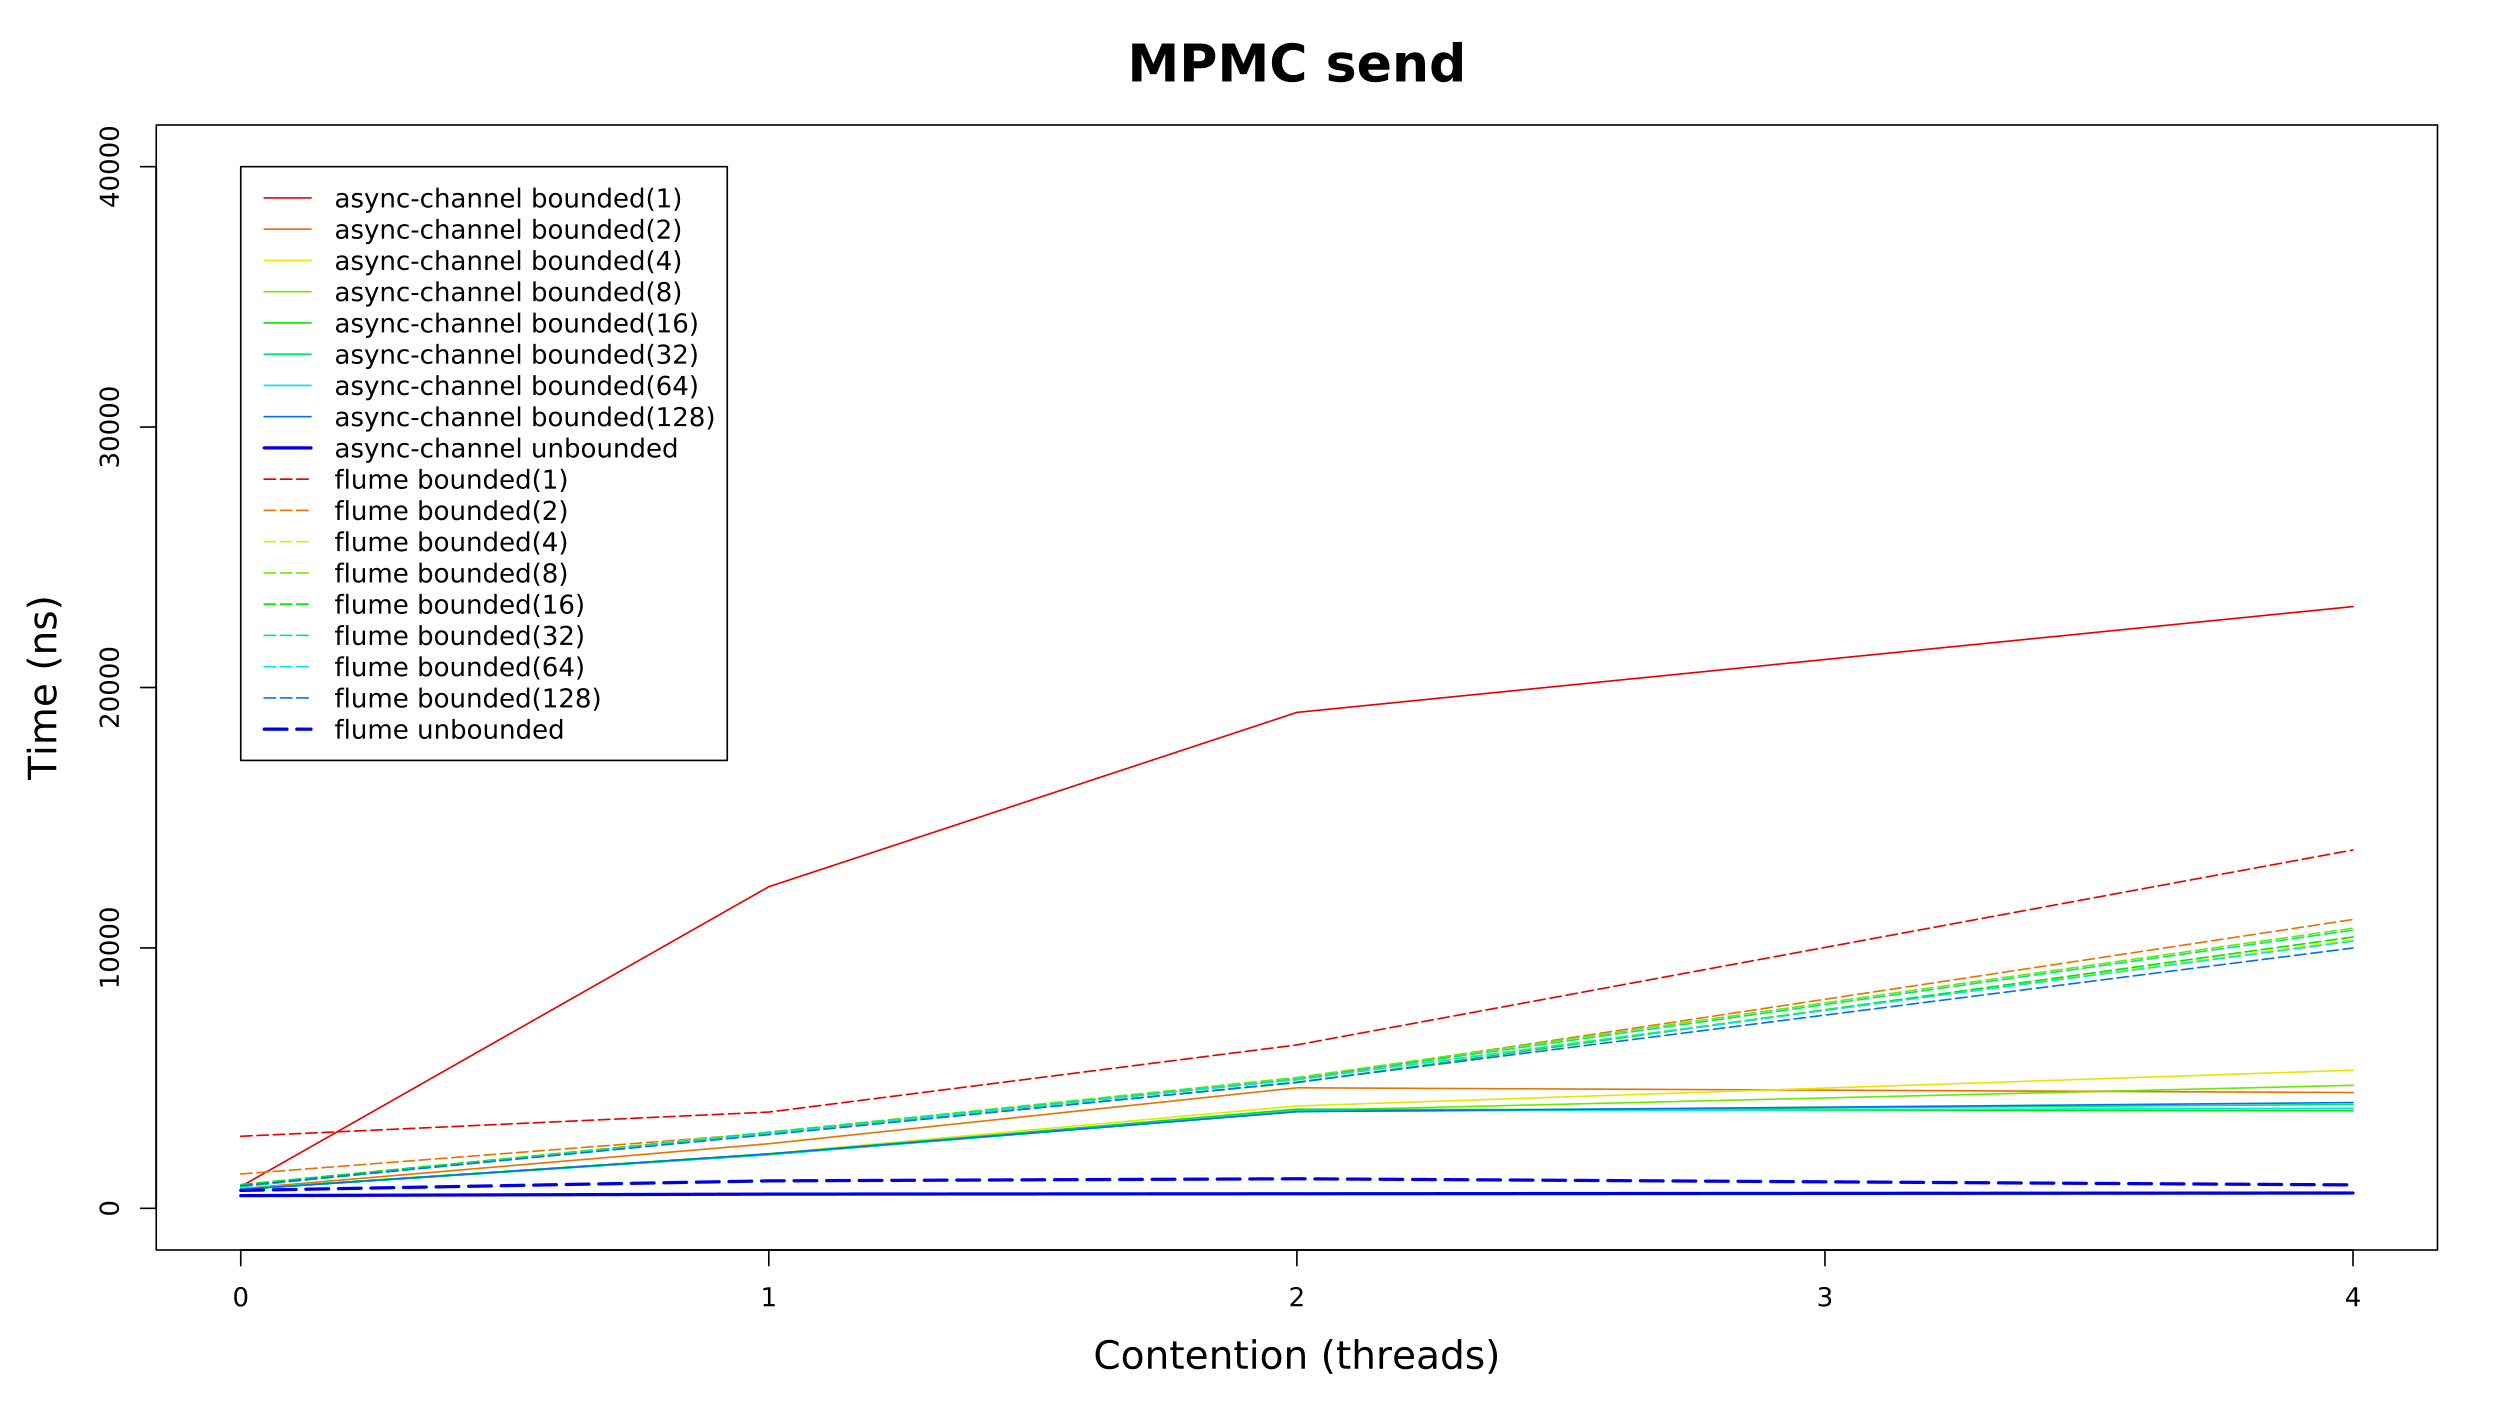 <?xml version="1.0" encoding="UTF-8"?>
<svg xmlns="http://www.w3.org/2000/svg" xmlns:xlink="http://www.w3.org/1999/xlink" width="1152pt" height="648pt" viewBox="0 0 1152 648" version="1.1">
<defs>
<g>
<symbol overflow="visible" id="glyph0-0">
<path style="stroke:none;" d="M 0.594 2.125 L 0.594 -8.469 L 6.594 -8.469 L 6.594 2.125 Z M 1.266 1.453 L 5.938 1.453 L 5.938 -7.781 L 1.266 -7.781 Z M 1.266 1.453 "/>
</symbol>
<symbol overflow="visible" id="glyph0-1">
<path style="stroke:none;" d="M 3.812 -7.969 C 3.207 -7.969 2.75 -7.664 2.438 -7.062 C 2.133 -6.469 1.984 -5.566 1.984 -4.359 C 1.984 -3.16 2.133 -2.258 2.438 -1.656 C 2.75 -1.062 3.207 -0.766 3.812 -0.766 C 4.426 -0.766 4.883 -1.062 5.188 -1.656 C 5.5 -2.258 5.656 -3.16 5.656 -4.359 C 5.656 -5.566 5.5 -6.469 5.188 -7.062 C 4.883 -7.664 4.426 -7.969 3.812 -7.969 Z M 3.812 -8.906 C 4.789 -8.906 5.539 -8.516 6.062 -7.734 C 6.582 -6.961 6.844 -5.836 6.844 -4.359 C 6.844 -2.891 6.582 -1.766 6.062 -0.984 C 5.539 -0.211 4.789 0.172 3.812 0.172 C 2.832 0.172 2.082 -0.211 1.562 -0.984 C 1.051 -1.766 0.797 -2.891 0.797 -4.359 C 0.797 -5.836 1.051 -6.961 1.562 -7.734 C 2.082 -8.516 2.832 -8.906 3.812 -8.906 Z M 3.812 -8.906 "/>
</symbol>
<symbol overflow="visible" id="glyph0-2">
<path style="stroke:none;" d="M 1.484 -1 L 3.422 -1 L 3.422 -7.672 L 1.312 -7.25 L 1.312 -8.328 L 3.406 -8.75 L 4.594 -8.75 L 4.594 -1 L 6.531 -1 L 6.531 0 L 1.484 0 Z M 1.484 -1 "/>
</symbol>
<symbol overflow="visible" id="glyph0-3">
<path style="stroke:none;" d="M 2.297 -1 L 6.438 -1 L 6.438 0 L 0.875 0 L 0.875 -1 C 1.32 -1.457 1.93 -2.078 2.703 -2.859 C 3.484 -3.648 3.973 -4.16 4.172 -4.391 C 4.555 -4.805 4.82 -5.16 4.969 -5.453 C 5.125 -5.754 5.203 -6.047 5.203 -6.328 C 5.203 -6.797 5.035 -7.176 4.703 -7.469 C 4.379 -7.758 3.957 -7.906 3.438 -7.906 C 3.062 -7.906 2.664 -7.844 2.25 -7.719 C 1.844 -7.594 1.406 -7.395 0.938 -7.125 L 0.938 -8.328 C 1.414 -8.516 1.859 -8.656 2.266 -8.75 C 2.68 -8.852 3.062 -8.906 3.406 -8.906 C 4.312 -8.906 5.035 -8.676 5.578 -8.219 C 6.117 -7.77 6.391 -7.164 6.391 -6.406 C 6.391 -6.051 6.32 -5.711 6.188 -5.391 C 6.051 -5.066 5.805 -4.688 5.453 -4.25 C 5.348 -4.133 5.035 -3.805 4.516 -3.266 C 3.992 -2.723 3.254 -1.969 2.297 -1 Z M 2.297 -1 "/>
</symbol>
<symbol overflow="visible" id="glyph0-4">
<path style="stroke:none;" d="M 4.875 -4.719 C 5.438 -4.594 5.875 -4.336 6.188 -3.953 C 6.508 -3.578 6.672 -3.109 6.672 -2.547 C 6.672 -1.68 6.375 -1.008 5.781 -0.531 C 5.188 -0.062 4.344 0.172 3.25 0.172 C 2.883 0.172 2.504 0.133 2.109 0.062 C 1.723 -0.008 1.328 -0.117 0.922 -0.266 L 0.922 -1.406 C 1.242 -1.219 1.598 -1.07 1.984 -0.969 C 2.379 -0.875 2.789 -0.828 3.219 -0.828 C 3.957 -0.828 4.52 -0.973 4.906 -1.266 C 5.301 -1.555 5.5 -1.984 5.5 -2.547 C 5.5 -3.055 5.316 -3.457 4.953 -3.75 C 4.586 -4.039 4.086 -4.188 3.453 -4.188 L 2.422 -4.188 L 2.422 -5.156 L 3.5 -5.156 C 4.07 -5.156 4.516 -5.27 4.828 -5.5 C 5.141 -5.738 5.297 -6.078 5.297 -6.516 C 5.297 -6.961 5.133 -7.305 4.812 -7.547 C 4.5 -7.785 4.047 -7.906 3.453 -7.906 C 3.117 -7.906 2.766 -7.867 2.391 -7.797 C 2.023 -7.734 1.617 -7.629 1.172 -7.484 L 1.172 -8.531 C 1.629 -8.656 2.051 -8.75 2.438 -8.812 C 2.832 -8.875 3.203 -8.906 3.547 -8.906 C 4.453 -8.906 5.164 -8.703 5.688 -8.297 C 6.207 -7.891 6.469 -7.336 6.469 -6.641 C 6.469 -6.148 6.328 -5.738 6.047 -5.406 C 5.773 -5.07 5.383 -4.844 4.875 -4.719 Z M 4.875 -4.719 "/>
</symbol>
<symbol overflow="visible" id="glyph0-5">
<path style="stroke:none;" d="M 4.531 -7.719 L 1.547 -3.047 L 4.531 -3.047 Z M 4.219 -8.75 L 5.719 -8.75 L 5.719 -3.047 L 6.969 -3.047 L 6.969 -2.062 L 5.719 -2.062 L 5.719 0 L 4.531 0 L 4.531 -2.062 L 0.594 -2.062 L 0.594 -3.203 Z M 4.219 -8.75 "/>
</symbol>
<symbol overflow="visible" id="glyph0-6">
<path style="stroke:none;" d="M 4.109 -3.297 C 3.242 -3.297 2.641 -3.195 2.297 -3 C 1.961 -2.801 1.797 -2.461 1.797 -1.984 C 1.797 -1.598 1.922 -1.289 2.172 -1.062 C 2.43 -0.844 2.773 -0.734 3.203 -0.734 C 3.805 -0.734 4.285 -0.941 4.641 -1.359 C 5.004 -1.785 5.188 -2.352 5.188 -3.062 L 5.188 -3.297 Z M 6.266 -3.75 L 6.266 0 L 5.188 0 L 5.188 -1 C 4.938 -0.602 4.629 -0.305 4.266 -0.109 C 3.898 0.078 3.453 0.172 2.922 0.172 C 2.242 0.172 1.707 -0.016 1.312 -0.391 C 0.914 -0.773 0.719 -1.281 0.719 -1.906 C 0.719 -2.645 0.961 -3.203 1.453 -3.578 C 1.953 -3.953 2.691 -4.141 3.672 -4.141 L 5.188 -4.141 L 5.188 -4.25 C 5.188 -4.75 5.02 -5.133 4.688 -5.406 C 4.363 -5.676 3.91 -5.812 3.328 -5.812 C 2.953 -5.812 2.582 -5.766 2.219 -5.672 C 1.863 -5.578 1.523 -5.441 1.203 -5.266 L 1.203 -6.266 C 1.598 -6.422 1.977 -6.535 2.344 -6.609 C 2.719 -6.68 3.082 -6.719 3.438 -6.719 C 4.383 -6.719 5.094 -6.473 5.562 -5.984 C 6.031 -5.492 6.266 -4.75 6.266 -3.75 Z M 6.266 -3.75 "/>
</symbol>
<symbol overflow="visible" id="glyph0-7">
<path style="stroke:none;" d="M 5.312 -6.375 L 5.312 -5.344 C 5.008 -5.5 4.691 -5.613 4.359 -5.688 C 4.035 -5.77 3.695 -5.812 3.344 -5.812 C 2.812 -5.812 2.41 -5.727 2.141 -5.562 C 1.867 -5.406 1.734 -5.16 1.734 -4.828 C 1.734 -4.578 1.828 -4.379 2.016 -4.234 C 2.211 -4.098 2.602 -3.969 3.188 -3.844 L 3.547 -3.75 C 4.316 -3.594 4.863 -3.363 5.188 -3.062 C 5.508 -2.758 5.672 -2.344 5.672 -1.812 C 5.672 -1.195 5.426 -0.711 4.938 -0.359 C 4.457 -0.004 3.797 0.172 2.953 0.172 C 2.598 0.172 2.227 0.133 1.844 0.062 C 1.469 0 1.07 -0.098 0.656 -0.234 L 0.656 -1.359 C 1.051 -1.148 1.441 -0.992 1.828 -0.891 C 2.211 -0.785 2.598 -0.734 2.984 -0.734 C 3.484 -0.734 3.867 -0.816 4.141 -0.984 C 4.422 -1.16 4.562 -1.41 4.562 -1.734 C 4.562 -2.023 4.461 -2.25 4.266 -2.406 C 4.066 -2.562 3.633 -2.711 2.969 -2.859 L 2.594 -2.938 C 1.926 -3.082 1.441 -3.301 1.141 -3.594 C 0.848 -3.883 0.703 -4.281 0.703 -4.781 C 0.703 -5.406 0.922 -5.883 1.359 -6.219 C 1.797 -6.551 2.414 -6.719 3.219 -6.719 C 3.613 -6.719 3.988 -6.688 4.344 -6.625 C 4.695 -6.57 5.02 -6.488 5.312 -6.375 Z M 5.312 -6.375 "/>
</symbol>
<symbol overflow="visible" id="glyph0-8">
<path style="stroke:none;" d="M 3.859 0.609 C 3.555 1.391 3.258 1.898 2.969 2.141 C 2.676 2.379 2.289 2.5 1.812 2.5 L 0.953 2.5 L 0.953 1.594 L 1.578 1.594 C 1.879 1.594 2.109 1.52 2.266 1.375 C 2.43 1.238 2.613 0.91 2.812 0.391 L 3.016 -0.109 L 0.359 -6.562 L 1.5 -6.562 L 3.547 -1.438 L 5.609 -6.562 L 6.75 -6.562 Z M 3.859 0.609 "/>
</symbol>
<symbol overflow="visible" id="glyph0-9">
<path style="stroke:none;" d="M 6.594 -3.969 L 6.594 0 L 5.516 0 L 5.516 -3.922 C 5.516 -4.547 5.391 -5.008 5.141 -5.312 C 4.898 -5.625 4.539 -5.781 4.062 -5.781 C 3.477 -5.781 3.016 -5.594 2.672 -5.219 C 2.336 -4.852 2.172 -4.348 2.172 -3.703 L 2.172 0 L 1.094 0 L 1.094 -6.562 L 2.172 -6.562 L 2.172 -5.547 C 2.43 -5.941 2.734 -6.234 3.078 -6.422 C 3.43 -6.617 3.836 -6.719 4.297 -6.719 C 5.047 -6.719 5.613 -6.484 6 -6.016 C 6.395 -5.555 6.594 -4.875 6.594 -3.969 Z M 6.594 -3.969 "/>
</symbol>
<symbol overflow="visible" id="glyph0-10">
<path style="stroke:none;" d="M 5.859 -6.312 L 5.859 -5.297 C 5.547 -5.473 5.238 -5.602 4.938 -5.688 C 4.633 -5.77 4.328 -5.812 4.016 -5.812 C 3.305 -5.812 2.758 -5.586 2.375 -5.141 C 1.988 -4.703 1.797 -4.082 1.797 -3.281 C 1.797 -2.477 1.988 -1.852 2.375 -1.406 C 2.758 -0.969 3.305 -0.75 4.016 -0.75 C 4.328 -0.75 4.633 -0.789 4.938 -0.875 C 5.238 -0.957 5.547 -1.082 5.859 -1.25 L 5.859 -0.25 C 5.555 -0.113 5.242 -0.008 4.922 0.062 C 4.598 0.133 4.254 0.172 3.891 0.172 C 2.898 0.172 2.113 -0.133 1.531 -0.75 C 0.945 -1.375 0.656 -2.219 0.656 -3.281 C 0.656 -4.344 0.945 -5.18 1.531 -5.797 C 2.125 -6.41 2.938 -6.719 3.969 -6.719 C 4.289 -6.719 4.609 -6.68 4.922 -6.609 C 5.242 -6.547 5.555 -6.445 5.859 -6.312 Z M 5.859 -6.312 "/>
</symbol>
<symbol overflow="visible" id="glyph0-11">
<path style="stroke:none;" d="M 0.594 -3.766 L 3.75 -3.766 L 3.75 -2.812 L 0.594 -2.812 Z M 0.594 -3.766 "/>
</symbol>
<symbol overflow="visible" id="glyph0-12">
<path style="stroke:none;" d="M 6.594 -3.969 L 6.594 0 L 5.516 0 L 5.516 -3.922 C 5.516 -4.547 5.391 -5.008 5.141 -5.312 C 4.898 -5.625 4.539 -5.781 4.062 -5.781 C 3.477 -5.781 3.016 -5.594 2.672 -5.219 C 2.336 -4.852 2.172 -4.348 2.172 -3.703 L 2.172 0 L 1.094 0 L 1.094 -9.125 L 2.172 -9.125 L 2.172 -5.547 C 2.43 -5.941 2.734 -6.234 3.078 -6.422 C 3.43 -6.617 3.836 -6.719 4.297 -6.719 C 5.047 -6.719 5.613 -6.484 6 -6.016 C 6.395 -5.555 6.594 -4.875 6.594 -3.969 Z M 6.594 -3.969 "/>
</symbol>
<symbol overflow="visible" id="glyph0-13">
<path style="stroke:none;" d="M 6.75 -3.547 L 6.75 -3.031 L 1.781 -3.031 C 1.832 -2.281 2.055 -1.711 2.453 -1.328 C 2.859 -0.941 3.414 -0.75 4.125 -0.75 C 4.539 -0.75 4.941 -0.797 5.328 -0.891 C 5.723 -0.992 6.113 -1.148 6.5 -1.359 L 6.5 -0.328 C 6.102 -0.172 5.703 -0.051 5.297 0.031 C 4.891 0.125 4.477 0.172 4.062 0.172 C 3.02 0.172 2.191 -0.129 1.578 -0.734 C 0.961 -1.348 0.656 -2.176 0.656 -3.219 C 0.656 -4.289 0.945 -5.141 1.531 -5.766 C 2.113 -6.398 2.895 -6.719 3.875 -6.719 C 4.758 -6.719 5.457 -6.43 5.969 -5.859 C 6.488 -5.297 6.75 -4.523 6.75 -3.547 Z M 5.672 -3.875 C 5.66 -4.457 5.492 -4.926 5.172 -5.281 C 4.848 -5.633 4.422 -5.812 3.891 -5.812 C 3.285 -5.812 2.801 -5.641 2.438 -5.297 C 2.082 -4.953 1.879 -4.473 1.828 -3.859 Z M 5.672 -3.875 "/>
</symbol>
<symbol overflow="visible" id="glyph0-14">
<path style="stroke:none;" d="M 1.125 -9.125 L 2.203 -9.125 L 2.203 0 L 1.125 0 Z M 1.125 -9.125 "/>
</symbol>
<symbol overflow="visible" id="glyph0-15">
<path style="stroke:none;" d=""/>
</symbol>
<symbol overflow="visible" id="glyph0-16">
<path style="stroke:none;" d="M 5.844 -3.281 C 5.844 -4.07 5.676 -4.691 5.344 -5.141 C 5.02 -5.586 4.578 -5.812 4.016 -5.812 C 3.441 -5.812 2.988 -5.586 2.656 -5.141 C 2.332 -4.691 2.172 -4.07 2.172 -3.281 C 2.172 -2.488 2.332 -1.863 2.656 -1.406 C 2.988 -0.957 3.441 -0.734 4.016 -0.734 C 4.578 -0.734 5.02 -0.957 5.344 -1.406 C 5.676 -1.863 5.844 -2.488 5.844 -3.281 Z M 2.172 -5.562 C 2.398 -5.957 2.688 -6.25 3.031 -6.438 C 3.375 -6.625 3.785 -6.719 4.266 -6.719 C 5.066 -6.719 5.719 -6.398 6.219 -5.766 C 6.719 -5.141 6.969 -4.312 6.969 -3.281 C 6.969 -2.25 6.719 -1.414 6.219 -0.781 C 5.719 -0.145 5.066 0.172 4.266 0.172 C 3.785 0.172 3.375 0.078 3.031 -0.109 C 2.688 -0.305 2.398 -0.598 2.172 -0.984 L 2.172 0 L 1.094 0 L 1.094 -9.125 L 2.172 -9.125 Z M 2.172 -5.562 "/>
</symbol>
<symbol overflow="visible" id="glyph0-17">
<path style="stroke:none;" d="M 3.672 -5.812 C 3.098 -5.812 2.641 -5.582 2.297 -5.125 C 1.961 -4.676 1.797 -4.062 1.797 -3.281 C 1.797 -2.488 1.961 -1.867 2.297 -1.422 C 2.629 -0.973 3.086 -0.75 3.672 -0.75 C 4.242 -0.75 4.695 -0.973 5.031 -1.422 C 5.375 -1.879 5.547 -2.5 5.547 -3.281 C 5.547 -4.051 5.375 -4.664 5.031 -5.125 C 4.695 -5.582 4.242 -5.812 3.672 -5.812 Z M 3.672 -6.719 C 4.609 -6.719 5.344 -6.41 5.875 -5.797 C 6.414 -5.191 6.688 -4.352 6.688 -3.281 C 6.688 -2.207 6.414 -1.363 5.875 -0.75 C 5.344 -0.133 4.609 0.172 3.672 0.172 C 2.734 0.172 1.992 -0.133 1.453 -0.75 C 0.922 -1.363 0.656 -2.207 0.656 -3.281 C 0.656 -4.352 0.922 -5.191 1.453 -5.797 C 1.992 -6.41 2.734 -6.719 3.672 -6.719 Z M 3.672 -6.719 "/>
</symbol>
<symbol overflow="visible" id="glyph0-18">
<path style="stroke:none;" d="M 1.016 -2.594 L 1.016 -6.562 L 2.094 -6.562 L 2.094 -2.625 C 2.094 -2.008 2.211 -1.547 2.453 -1.234 C 2.703 -0.922 3.066 -0.766 3.547 -0.766 C 4.129 -0.766 4.586 -0.945 4.922 -1.312 C 5.266 -1.688 5.438 -2.195 5.438 -2.844 L 5.438 -6.562 L 6.516 -6.562 L 6.516 0 L 5.438 0 L 5.438 -1.016 C 5.176 -0.609 4.875 -0.305 4.531 -0.109 C 4.188 0.078 3.785 0.172 3.328 0.172 C 2.566 0.172 1.988 -0.062 1.594 -0.531 C 1.207 -1 1.016 -1.688 1.016 -2.594 Z M 3.734 -6.719 Z M 3.734 -6.719 "/>
</symbol>
<symbol overflow="visible" id="glyph0-19">
<path style="stroke:none;" d="M 5.453 -5.562 L 5.453 -9.125 L 6.531 -9.125 L 6.531 0 L 5.453 0 L 5.453 -0.984 C 5.223 -0.598 4.938 -0.305 4.594 -0.109 C 4.25 0.078 3.832 0.172 3.344 0.172 C 2.551 0.172 1.906 -0.145 1.406 -0.781 C 0.906 -1.414 0.656 -2.25 0.656 -3.281 C 0.656 -4.312 0.906 -5.141 1.406 -5.766 C 1.906 -6.398 2.551 -6.719 3.344 -6.719 C 3.832 -6.719 4.25 -6.625 4.594 -6.438 C 4.938 -6.25 5.223 -5.957 5.453 -5.562 Z M 1.781 -3.281 C 1.781 -2.488 1.941 -1.863 2.266 -1.406 C 2.586 -0.957 3.035 -0.734 3.609 -0.734 C 4.18 -0.734 4.629 -0.957 4.953 -1.406 C 5.285 -1.863 5.453 -2.488 5.453 -3.281 C 5.453 -4.07 5.285 -4.691 4.953 -5.141 C 4.629 -5.586 4.18 -5.812 3.609 -5.812 C 3.035 -5.812 2.586 -5.586 2.266 -5.141 C 1.941 -4.691 1.781 -4.07 1.781 -3.281 Z M 1.781 -3.281 "/>
</symbol>
<symbol overflow="visible" id="glyph0-20">
<path style="stroke:none;" d="M 3.719 -9.109 C 3.195 -8.211 2.805 -7.32 2.547 -6.438 C 2.297 -5.562 2.172 -4.672 2.172 -3.766 C 2.172 -2.867 2.297 -1.977 2.547 -1.094 C 2.805 -0.207 3.195 0.68 3.719 1.578 L 2.781 1.578 C 2.195 0.66 1.758 -0.238 1.469 -1.125 C 1.176 -2.008 1.031 -2.891 1.031 -3.766 C 1.031 -4.641 1.176 -5.516 1.469 -6.391 C 1.758 -7.273 2.195 -8.18 2.781 -9.109 Z M 3.719 -9.109 "/>
</symbol>
<symbol overflow="visible" id="glyph0-21">
<path style="stroke:none;" d="M 0.969 -9.109 L 1.906 -9.109 C 2.488 -8.18 2.926 -7.273 3.219 -6.391 C 3.508 -5.516 3.656 -4.641 3.656 -3.766 C 3.656 -2.891 3.508 -2.008 3.219 -1.125 C 2.926 -0.238 2.488 0.66 1.906 1.578 L 0.969 1.578 C 1.477 0.68 1.863 -0.207 2.125 -1.094 C 2.383 -1.977 2.516 -2.867 2.516 -3.766 C 2.516 -4.672 2.383 -5.562 2.125 -6.438 C 1.863 -7.32 1.477 -8.211 0.969 -9.109 Z M 0.969 -9.109 "/>
</symbol>
<symbol overflow="visible" id="glyph0-22">
<path style="stroke:none;" d="M 3.812 -4.156 C 3.25 -4.156 2.805 -4.004 2.484 -3.703 C 2.16 -3.398 2 -2.988 2 -2.469 C 2 -1.938 2.16 -1.52 2.484 -1.219 C 2.805 -0.914 3.25 -0.766 3.812 -0.766 C 4.375 -0.766 4.816 -0.914 5.141 -1.219 C 5.461 -1.52 5.625 -1.938 5.625 -2.469 C 5.625 -2.988 5.461 -3.398 5.141 -3.703 C 4.828 -4.004 4.383 -4.156 3.812 -4.156 Z M 2.625 -4.656 C 2.125 -4.781 1.727 -5.016 1.438 -5.359 C 1.156 -5.711 1.016 -6.141 1.016 -6.641 C 1.016 -7.336 1.266 -7.891 1.766 -8.297 C 2.266 -8.703 2.945 -8.906 3.812 -8.906 C 4.688 -8.906 5.367 -8.703 5.859 -8.297 C 6.359 -7.891 6.609 -7.336 6.609 -6.641 C 6.609 -6.141 6.469 -5.711 6.188 -5.359 C 5.906 -5.016 5.508 -4.781 5 -4.656 C 5.57 -4.52 6.016 -4.258 6.328 -3.875 C 6.648 -3.488 6.812 -3.02 6.812 -2.469 C 6.812 -1.613 6.551 -0.957 6.031 -0.5 C 5.52 -0.051 4.781 0.172 3.812 0.172 C 2.852 0.172 2.113 -0.051 1.594 -0.5 C 1.07 -0.957 0.812 -1.613 0.812 -2.469 C 0.812 -3.02 0.973 -3.488 1.297 -3.875 C 1.617 -4.258 2.062 -4.52 2.625 -4.656 Z M 2.203 -6.531 C 2.203 -6.07 2.344 -5.719 2.625 -5.469 C 2.906 -5.219 3.301 -5.094 3.812 -5.094 C 4.32 -5.094 4.719 -5.219 5 -5.469 C 5.289 -5.719 5.438 -6.07 5.438 -6.531 C 5.438 -6.977 5.289 -7.328 5 -7.578 C 4.719 -7.836 4.32 -7.969 3.812 -7.969 C 3.301 -7.969 2.906 -7.836 2.625 -7.578 C 2.344 -7.328 2.203 -6.977 2.203 -6.531 Z M 2.203 -6.531 "/>
</symbol>
<symbol overflow="visible" id="glyph0-23">
<path style="stroke:none;" d="M 3.969 -4.844 C 3.438 -4.844 3.016 -4.66 2.703 -4.297 C 2.391 -3.93 2.234 -3.438 2.234 -2.812 C 2.234 -2.176 2.391 -1.676 2.703 -1.312 C 3.016 -0.945 3.438 -0.766 3.969 -0.766 C 4.5 -0.766 4.914 -0.945 5.219 -1.312 C 5.531 -1.676 5.688 -2.176 5.688 -2.812 C 5.688 -3.438 5.531 -3.93 5.219 -4.297 C 4.914 -4.66 4.5 -4.844 3.969 -4.844 Z M 6.312 -8.562 L 6.312 -7.484 C 6.008 -7.617 5.707 -7.723 5.406 -7.797 C 5.102 -7.867 4.805 -7.906 4.516 -7.906 C 3.734 -7.906 3.133 -7.641 2.719 -7.109 C 2.312 -6.586 2.078 -5.797 2.016 -4.734 C 2.242 -5.066 2.531 -5.32 2.875 -5.5 C 3.227 -5.688 3.613 -5.781 4.031 -5.781 C 4.906 -5.781 5.598 -5.516 6.109 -4.984 C 6.617 -4.453 6.875 -3.727 6.875 -2.812 C 6.875 -1.906 6.609 -1.18 6.078 -0.641 C 5.547 -0.098 4.844 0.172 3.969 0.172 C 2.945 0.172 2.172 -0.211 1.641 -0.984 C 1.109 -1.766 0.844 -2.891 0.844 -4.359 C 0.844 -5.742 1.172 -6.848 1.828 -7.672 C 2.484 -8.492 3.363 -8.906 4.469 -8.906 C 4.758 -8.906 5.055 -8.875 5.359 -8.812 C 5.66 -8.758 5.977 -8.676 6.312 -8.562 Z M 6.312 -8.562 "/>
</symbol>
<symbol overflow="visible" id="glyph0-24">
<path style="stroke:none;" d="M 4.453 -9.125 L 4.453 -8.219 L 3.422 -8.219 C 3.035 -8.219 2.766 -8.141 2.609 -7.984 C 2.461 -7.828 2.391 -7.547 2.391 -7.141 L 2.391 -6.562 L 4.172 -6.562 L 4.172 -5.719 L 2.391 -5.719 L 2.391 0 L 1.312 0 L 1.312 -5.719 L 0.281 -5.719 L 0.281 -6.562 L 1.312 -6.562 L 1.312 -7.016 C 1.312 -7.742 1.477 -8.273 1.812 -8.609 C 2.156 -8.953 2.695 -9.125 3.438 -9.125 Z M 4.453 -9.125 "/>
</symbol>
<symbol overflow="visible" id="glyph0-25">
<path style="stroke:none;" d="M 6.234 -5.297 C 6.504 -5.785 6.828 -6.145 7.203 -6.375 C 7.578 -6.602 8.02 -6.719 8.531 -6.719 C 9.219 -6.719 9.742 -6.477 10.109 -6 C 10.484 -5.52 10.672 -4.844 10.672 -3.969 L 10.672 0 L 9.594 0 L 9.594 -3.922 C 9.594 -4.555 9.477 -5.023 9.25 -5.328 C 9.031 -5.629 8.691 -5.781 8.234 -5.781 C 7.672 -5.781 7.227 -5.594 6.906 -5.219 C 6.582 -4.852 6.422 -4.348 6.422 -3.703 L 6.422 0 L 5.344 0 L 5.344 -3.922 C 5.344 -4.555 5.227 -5.023 5 -5.328 C 4.781 -5.629 4.438 -5.781 3.969 -5.781 C 3.414 -5.781 2.977 -5.594 2.656 -5.219 C 2.332 -4.852 2.172 -4.348 2.172 -3.703 L 2.172 0 L 1.094 0 L 1.094 -6.562 L 2.172 -6.562 L 2.172 -5.547 C 2.422 -5.941 2.719 -6.234 3.062 -6.422 C 3.406 -6.617 3.812 -6.719 4.281 -6.719 C 4.758 -6.719 5.164 -6.598 5.5 -6.359 C 5.832 -6.117 6.078 -5.766 6.234 -5.297 Z M 6.234 -5.297 "/>
</symbol>
<symbol overflow="visible" id="glyph1-0">
<path style="stroke:none;" d="M 2.125 -0.594 L -8.469 -0.594 L -8.469 -6.594 L 2.125 -6.594 Z M 1.453 -1.266 L 1.453 -5.938 L -7.781 -5.938 L -7.781 -1.266 Z M 1.453 -1.266 "/>
</symbol>
<symbol overflow="visible" id="glyph1-1">
<path style="stroke:none;" d="M -7.969 -3.812 C -7.969 -3.207 -7.664 -2.75 -7.062 -2.438 C -6.469 -2.133 -5.566 -1.984 -4.359 -1.984 C -3.16 -1.984 -2.258 -2.133 -1.656 -2.438 C -1.062 -2.75 -0.766 -3.207 -0.766 -3.812 C -0.766 -4.426 -1.062 -4.883 -1.656 -5.188 C -2.258 -5.5 -3.16 -5.656 -4.359 -5.656 C -5.566 -5.656 -6.469 -5.5 -7.062 -5.188 C -7.664 -4.883 -7.969 -4.426 -7.969 -3.812 Z M -8.906 -3.812 C -8.906 -4.789 -8.516 -5.539 -7.734 -6.062 C -6.961 -6.582 -5.836 -6.844 -4.359 -6.844 C -2.891 -6.844 -1.766 -6.582 -0.984 -6.062 C -0.211 -5.539 0.172 -4.789 0.172 -3.812 C 0.172 -2.832 -0.211 -2.082 -0.984 -1.562 C -1.766 -1.051 -2.891 -0.797 -4.359 -0.797 C -5.836 -0.797 -6.961 -1.051 -7.734 -1.562 C -8.516 -2.082 -8.906 -2.832 -8.906 -3.812 Z M -8.906 -3.812 "/>
</symbol>
<symbol overflow="visible" id="glyph1-2">
<path style="stroke:none;" d="M -1 -1.484 L -1 -3.422 L -7.672 -3.422 L -7.25 -1.312 L -8.328 -1.312 L -8.75 -3.406 L -8.75 -4.594 L -1 -4.594 L -1 -6.531 L 0 -6.531 L 0 -1.484 Z M -1 -1.484 "/>
</symbol>
<symbol overflow="visible" id="glyph1-3">
<path style="stroke:none;" d="M -1 -2.297 L -1 -6.438 L 0 -6.438 L 0 -0.875 L -1 -0.875 C -1.457 -1.32 -2.078 -1.93 -2.859 -2.703 C -3.648 -3.484 -4.16 -3.973 -4.391 -4.172 C -4.805 -4.555 -5.16 -4.82 -5.453 -4.969 C -5.754 -5.125 -6.047 -5.203 -6.328 -5.203 C -6.797 -5.203 -7.176 -5.035 -7.469 -4.703 C -7.758 -4.379 -7.906 -3.957 -7.906 -3.438 C -7.906 -3.062 -7.844 -2.664 -7.719 -2.25 C -7.594 -1.844 -7.395 -1.406 -7.125 -0.938 L -8.328 -0.938 C -8.516 -1.414 -8.656 -1.859 -8.75 -2.266 C -8.852 -2.68 -8.906 -3.062 -8.906 -3.406 C -8.906 -4.312 -8.676 -5.035 -8.219 -5.578 C -7.77 -6.117 -7.164 -6.391 -6.406 -6.391 C -6.051 -6.391 -5.711 -6.32 -5.391 -6.188 C -5.066 -6.051 -4.688 -5.805 -4.25 -5.453 C -4.133 -5.348 -3.805 -5.035 -3.266 -4.516 C -2.723 -3.992 -1.969 -3.254 -1 -2.297 Z M -1 -2.297 "/>
</symbol>
<symbol overflow="visible" id="glyph1-4">
<path style="stroke:none;" d="M -4.719 -4.875 C -4.594 -5.438 -4.336 -5.875 -3.953 -6.188 C -3.578 -6.508 -3.109 -6.672 -2.547 -6.672 C -1.68 -6.672 -1.008 -6.375 -0.531 -5.781 C -0.062 -5.188 0.172 -4.344 0.172 -3.25 C 0.172 -2.883 0.133 -2.504 0.062 -2.109 C -0.008 -1.723 -0.117 -1.328 -0.266 -0.922 L -1.406 -0.922 C -1.219 -1.242 -1.07 -1.598 -0.969 -1.984 C -0.875 -2.379 -0.828 -2.789 -0.828 -3.219 C -0.828 -3.957 -0.973 -4.52 -1.266 -4.906 C -1.555 -5.301 -1.984 -5.5 -2.547 -5.5 C -3.055 -5.5 -3.457 -5.316 -3.75 -4.953 C -4.039 -4.586 -4.188 -4.086 -4.188 -3.453 L -4.188 -2.422 L -5.156 -2.422 L -5.156 -3.5 C -5.156 -4.07 -5.27 -4.516 -5.5 -4.828 C -5.738 -5.141 -6.078 -5.297 -6.516 -5.297 C -6.961 -5.297 -7.305 -5.133 -7.547 -4.812 C -7.785 -4.5 -7.906 -4.047 -7.906 -3.453 C -7.906 -3.117 -7.867 -2.766 -7.797 -2.391 C -7.734 -2.023 -7.629 -1.617 -7.484 -1.172 L -8.531 -1.172 C -8.656 -1.629 -8.75 -2.051 -8.812 -2.438 C -8.875 -2.832 -8.906 -3.203 -8.906 -3.547 C -8.906 -4.453 -8.703 -5.164 -8.297 -5.688 C -7.891 -6.207 -7.336 -6.469 -6.641 -6.469 C -6.148 -6.469 -5.738 -6.328 -5.406 -6.047 C -5.07 -5.773 -4.844 -5.383 -4.719 -4.875 Z M -4.719 -4.875 "/>
</symbol>
<symbol overflow="visible" id="glyph1-5">
<path style="stroke:none;" d="M -7.719 -4.531 L -3.047 -1.547 L -3.047 -4.531 Z M -8.75 -4.219 L -8.75 -5.719 L -3.047 -5.719 L -3.047 -6.969 L -2.062 -6.969 L -2.062 -5.719 L 0 -5.719 L 0 -4.531 L -2.062 -4.531 L -2.062 -0.594 L -3.203 -0.594 Z M -8.75 -4.219 "/>
</symbol>
<symbol overflow="visible" id="glyph2-0">
<path style="stroke:none;" d="M 1.203 4.25 L 1.203 -16.922 L 13.203 -16.922 L 13.203 4.25 Z M 2.547 2.906 L 11.859 2.906 L 11.859 -15.578 L 2.547 -15.578 Z M 2.547 2.906 "/>
</symbol>
<symbol overflow="visible" id="glyph2-1">
<path style="stroke:none;" d="M 2.203 -17.5 L 7.953 -17.5 L 11.938 -8.141 L 15.938 -17.5 L 21.672 -17.5 L 21.672 0 L 17.406 0 L 17.406 -12.797 L 13.375 -3.359 L 10.516 -3.359 L 6.484 -12.797 L 6.484 0 L 2.203 0 Z M 2.203 -17.5 "/>
</symbol>
<symbol overflow="visible" id="glyph2-2">
<path style="stroke:none;" d="M 2.203 -17.5 L 9.688 -17.5 C 11.914 -17.5 13.625 -17.004 14.812 -16.016 C 16.008 -15.023 16.609 -13.617 16.609 -11.797 C 16.609 -9.953 16.008 -8.535 14.812 -7.547 C 13.625 -6.566 11.914 -6.078 9.688 -6.078 L 6.719 -6.078 L 6.719 0 L 2.203 0 Z M 6.719 -14.234 L 6.719 -9.344 L 9.219 -9.344 C 10.094 -9.344 10.766 -9.555 11.234 -9.984 C 11.711 -10.41 11.953 -11.016 11.953 -11.797 C 11.953 -12.578 11.711 -13.176 11.234 -13.594 C 10.766 -14.02 10.094 -14.234 9.219 -14.234 Z M 6.719 -14.234 "/>
</symbol>
<symbol overflow="visible" id="glyph2-3">
<path style="stroke:none;" d="M 16.078 -0.969 C 15.254 -0.531 14.391 -0.203 13.484 0.016 C 12.586 0.234 11.648 0.344 10.672 0.344 C 7.766 0.344 5.457 -0.469 3.75 -2.094 C 2.051 -3.727 1.203 -5.941 1.203 -8.734 C 1.203 -11.523 2.051 -13.734 3.75 -15.359 C 5.457 -16.992 7.766 -17.812 10.672 -17.812 C 11.648 -17.812 12.586 -17.703 13.484 -17.484 C 14.391 -17.266 15.254 -16.941 16.078 -16.516 L 16.078 -12.891 C 15.242 -13.461 14.422 -13.879 13.609 -14.141 C 12.797 -14.41 11.941 -14.547 11.047 -14.547 C 9.43 -14.547 8.16 -14.031 7.234 -13 C 6.316 -11.969 5.859 -10.547 5.859 -8.734 C 5.859 -6.93 6.316 -5.516 7.234 -4.484 C 8.16 -3.453 9.43 -2.938 11.047 -2.938 C 11.941 -2.938 12.797 -3.066 13.609 -3.328 C 14.422 -3.598 15.242 -4.016 16.078 -4.578 Z M 16.078 -0.969 "/>
</symbol>
<symbol overflow="visible" id="glyph2-4">
<path style="stroke:none;" d=""/>
</symbol>
<symbol overflow="visible" id="glyph2-5">
<path style="stroke:none;" d="M 12.266 -12.719 L 12.266 -9.531 C 11.367 -9.906 10.504 -10.188 9.672 -10.375 C 8.836 -10.562 8.047 -10.656 7.297 -10.656 C 6.504 -10.656 5.914 -10.555 5.531 -10.359 C 5.145 -10.16 4.953 -9.852 4.953 -9.438 C 4.953 -9.102 5.098 -8.844 5.391 -8.656 C 5.68 -8.477 6.207 -8.348 6.969 -8.266 L 7.703 -8.156 C 9.848 -7.883 11.289 -7.438 12.031 -6.812 C 12.781 -6.188 13.156 -5.207 13.156 -3.875 C 13.156 -2.469 12.641 -1.41 11.609 -0.703 C 10.578 -0.004 9.035 0.344 6.984 0.344 C 6.117 0.344 5.223 0.27 4.297 0.125 C 3.367 -0.008 2.414 -0.211 1.438 -0.484 L 1.438 -3.672 C 2.281 -3.266 3.141 -2.957 4.016 -2.75 C 4.891 -2.551 5.781 -2.453 6.688 -2.453 C 7.508 -2.453 8.129 -2.562 8.547 -2.781 C 8.961 -3.008 9.172 -3.348 9.172 -3.797 C 9.172 -4.172 9.023 -4.445 8.734 -4.625 C 8.453 -4.812 7.883 -4.957 7.031 -5.062 L 6.297 -5.156 C 4.43 -5.395 3.125 -5.828 2.375 -6.453 C 1.625 -7.086 1.25 -8.051 1.25 -9.344 C 1.25 -10.727 1.723 -11.754 2.672 -12.422 C 3.629 -13.098 5.094 -13.438 7.062 -13.438 C 7.832 -13.438 8.641 -13.379 9.484 -13.266 C 10.336 -13.148 11.266 -12.969 12.266 -12.719 Z M 12.266 -12.719 "/>
</symbol>
<symbol overflow="visible" id="glyph2-6">
<path style="stroke:none;" d="M 15.125 -6.594 L 15.125 -5.406 L 5.312 -5.406 C 5.414 -4.414 5.77 -3.676 6.375 -3.188 C 6.988 -2.695 7.844 -2.453 8.938 -2.453 C 9.812 -2.453 10.711 -2.582 11.641 -2.844 C 12.566 -3.102 13.52 -3.5 14.5 -4.031 L 14.5 -0.797 C 13.508 -0.422 12.516 -0.141 11.516 0.047 C 10.523 0.242 9.535 0.344 8.547 0.344 C 6.172 0.344 4.32 -0.258 3 -1.469 C 1.688 -2.676 1.031 -4.367 1.031 -6.547 C 1.031 -8.691 1.676 -10.375 2.969 -11.594 C 4.258 -12.82 6.039 -13.438 8.312 -13.438 C 10.375 -13.438 12.023 -12.816 13.266 -11.578 C 14.504 -10.336 15.125 -8.676 15.125 -6.594 Z M 10.812 -8 C 10.812 -8.789 10.578 -9.43 10.109 -9.922 C 9.641 -10.41 9.031 -10.656 8.281 -10.656 C 7.469 -10.656 6.805 -10.426 6.297 -9.969 C 5.797 -9.508 5.484 -8.852 5.359 -8 Z M 10.812 -8 "/>
</symbol>
<symbol overflow="visible" id="glyph2-7">
<path style="stroke:none;" d="M 15.219 -8 L 15.219 0 L 11 0 L 11 -6.125 C 11 -7.25 10.973 -8.023 10.922 -8.453 C 10.867 -8.891 10.781 -9.207 10.656 -9.406 C 10.488 -9.688 10.266 -9.898 9.984 -10.047 C 9.703 -10.203 9.383 -10.281 9.031 -10.281 C 8.156 -10.281 7.469 -9.941 6.969 -9.266 C 6.469 -8.586 6.219 -7.648 6.219 -6.453 L 6.219 0 L 2.016 0 L 2.016 -13.125 L 6.219 -13.125 L 6.219 -11.203 C 6.844 -11.973 7.508 -12.535 8.219 -12.891 C 8.938 -13.254 9.723 -13.438 10.578 -13.438 C 12.098 -13.438 13.25 -12.973 14.031 -12.047 C 14.82 -11.117 15.219 -9.77 15.219 -8 Z M 15.219 -8 "/>
</symbol>
<symbol overflow="visible" id="glyph2-8">
<path style="stroke:none;" d="M 10.953 -11.203 L 10.953 -18.234 L 15.172 -18.234 L 15.172 0 L 10.953 0 L 10.953 -1.906 C 10.367 -1.125 9.727 -0.551 9.031 -0.188 C 8.344 0.164 7.539 0.344 6.625 0.344 C 5.008 0.344 3.68 -0.297 2.641 -1.578 C 1.598 -2.867 1.078 -4.523 1.078 -6.547 C 1.078 -8.578 1.598 -10.234 2.641 -11.516 C 3.68 -12.797 5.008 -13.438 6.625 -13.438 C 7.531 -13.438 8.332 -13.254 9.031 -12.891 C 9.727 -12.535 10.367 -11.973 10.953 -11.203 Z M 8.188 -2.703 C 9.082 -2.703 9.766 -3.031 10.234 -3.688 C 10.711 -4.344 10.953 -5.297 10.953 -6.547 C 10.953 -7.797 10.711 -8.75 10.234 -9.406 C 9.766 -10.062 9.082 -10.391 8.188 -10.391 C 7.289 -10.391 6.602 -10.062 6.125 -9.406 C 5.656 -8.75 5.422 -7.797 5.422 -6.547 C 5.422 -5.297 5.656 -4.344 6.125 -3.688 C 6.602 -3.031 7.289 -2.703 8.188 -2.703 Z M 8.188 -2.703 "/>
</symbol>
<symbol overflow="visible" id="glyph3-0">
<path style="stroke:none;" d="M 0.891 3.188 L 0.891 -12.688 L 9.891 -12.688 L 9.891 3.188 Z M 1.906 2.188 L 8.891 2.188 L 8.891 -11.688 L 1.906 -11.688 Z M 1.906 2.188 "/>
</symbol>
<symbol overflow="visible" id="glyph3-1">
<path style="stroke:none;" d="M 11.594 -12.109 L 11.594 -10.234 C 11 -10.797 10.363 -11.211 9.688 -11.484 C 9.008 -11.766 8.289 -11.906 7.531 -11.906 C 6.031 -11.906 4.879 -11.445 4.078 -10.531 C 3.285 -9.613 2.891 -8.285 2.891 -6.547 C 2.891 -4.816 3.285 -3.492 4.078 -2.578 C 4.879 -1.66 6.031 -1.203 7.531 -1.203 C 8.289 -1.203 9.008 -1.336 9.688 -1.609 C 10.363 -1.891 11 -2.305 11.594 -2.859 L 11.594 -1.016 C 10.969 -0.586 10.305 -0.27 9.609 -0.062 C 8.922 0.145 8.191 0.25 7.422 0.25 C 5.43 0.25 3.863 -0.352 2.719 -1.562 C 1.582 -2.781 1.016 -4.441 1.016 -6.547 C 1.016 -8.66 1.582 -10.32 2.719 -11.531 C 3.863 -12.75 5.43 -13.359 7.422 -13.359 C 8.203 -13.359 8.938 -13.254 9.625 -13.047 C 10.32 -12.836 10.977 -12.523 11.594 -12.109 Z M 11.594 -12.109 "/>
</symbol>
<symbol overflow="visible" id="glyph3-2">
<path style="stroke:none;" d="M 5.516 -8.703 C 4.641 -8.703 3.953 -8.363 3.453 -7.688 C 2.953 -7.02 2.703 -6.094 2.703 -4.906 C 2.703 -3.727 2.953 -2.801 3.453 -2.125 C 3.953 -1.445 4.641 -1.109 5.516 -1.109 C 6.367 -1.109 7.047 -1.445 7.547 -2.125 C 8.055 -2.812 8.312 -3.738 8.312 -4.906 C 8.312 -6.07 8.055 -6.992 7.547 -7.672 C 7.047 -8.359 6.367 -8.703 5.516 -8.703 Z M 5.516 -10.078 C 6.922 -10.078 8.023 -9.617 8.828 -8.703 C 9.629 -7.797 10.031 -6.531 10.031 -4.906 C 10.031 -3.301 9.629 -2.039 8.828 -1.125 C 8.023 -0.207 6.922 0.25 5.516 0.25 C 4.098 0.25 2.988 -0.207 2.188 -1.125 C 1.395 -2.039 1 -3.301 1 -4.906 C 1 -6.531 1.395 -7.797 2.188 -8.703 C 2.988 -9.617 4.098 -10.078 5.516 -10.078 Z M 5.516 -10.078 "/>
</symbol>
<symbol overflow="visible" id="glyph3-3">
<path style="stroke:none;" d="M 9.875 -5.938 L 9.875 0 L 8.266 0 L 8.266 -5.891 C 8.266 -6.816 8.082 -7.508 7.719 -7.969 C 7.352 -8.438 6.805 -8.672 6.078 -8.672 C 5.203 -8.672 4.516 -8.391 4.016 -7.828 C 3.516 -7.273 3.266 -6.52 3.266 -5.562 L 3.266 0 L 1.641 0 L 1.641 -9.844 L 3.266 -9.844 L 3.266 -8.312 C 3.648 -8.906 4.102 -9.348 4.625 -9.641 C 5.156 -9.93 5.758 -10.078 6.438 -10.078 C 7.57 -10.078 8.426 -9.727 9 -9.031 C 9.582 -8.332 9.875 -7.301 9.875 -5.938 Z M 9.875 -5.938 "/>
</symbol>
<symbol overflow="visible" id="glyph3-4">
<path style="stroke:none;" d="M 3.297 -12.641 L 3.297 -9.844 L 6.625 -9.844 L 6.625 -8.594 L 3.297 -8.594 L 3.297 -3.25 C 3.297 -2.445 3.406 -1.93 3.625 -1.703 C 3.844 -1.473 4.289 -1.359 4.969 -1.359 L 6.625 -1.359 L 6.625 0 L 4.969 0 C 3.719 0 2.852 -0.227 2.375 -0.688 C 1.906 -1.156 1.672 -2.008 1.672 -3.25 L 1.672 -8.594 L 0.484 -8.594 L 0.484 -9.844 L 1.672 -9.844 L 1.672 -12.641 Z M 3.297 -12.641 "/>
</symbol>
<symbol overflow="visible" id="glyph3-5">
<path style="stroke:none;" d="M 10.109 -5.328 L 10.109 -4.531 L 2.688 -4.531 C 2.75 -3.414 3.082 -2.566 3.688 -1.984 C 4.289 -1.398 5.129 -1.109 6.203 -1.109 C 6.816 -1.109 7.414 -1.188 8 -1.344 C 8.582 -1.5 9.16 -1.727 9.734 -2.031 L 9.734 -0.5 C 9.16 -0.25 8.566 -0.062 7.953 0.062 C 7.348 0.188 6.727 0.25 6.094 0.25 C 4.531 0.25 3.289 -0.203 2.375 -1.109 C 1.457 -2.023 1 -3.266 1 -4.828 C 1 -6.441 1.43 -7.719 2.297 -8.656 C 3.172 -9.602 4.344 -10.078 5.812 -10.078 C 7.145 -10.078 8.191 -9.648 8.953 -8.797 C 9.723 -7.953 10.109 -6.797 10.109 -5.328 Z M 8.5 -5.797 C 8.488 -6.68 8.238 -7.383 7.75 -7.906 C 7.27 -8.438 6.633 -8.703 5.844 -8.703 C 4.938 -8.703 4.211 -8.445 3.672 -7.938 C 3.129 -7.438 2.816 -6.723 2.734 -5.797 Z M 8.5 -5.797 "/>
</symbol>
<symbol overflow="visible" id="glyph3-6">
<path style="stroke:none;" d="M 1.703 -9.844 L 3.312 -9.844 L 3.312 0 L 1.703 0 Z M 1.703 -13.672 L 3.312 -13.672 L 3.312 -11.625 L 1.703 -11.625 Z M 1.703 -13.672 "/>
</symbol>
<symbol overflow="visible" id="glyph3-7">
<path style="stroke:none;" d=""/>
</symbol>
<symbol overflow="visible" id="glyph3-8">
<path style="stroke:none;" d="M 5.578 -13.656 C 4.797 -12.312 4.211 -10.977 3.828 -9.656 C 3.453 -8.344 3.266 -7.008 3.266 -5.656 C 3.266 -4.301 3.453 -2.957 3.828 -1.625 C 4.211 -0.301 4.797 1.031 5.578 2.375 L 4.172 2.375 C 3.297 1 2.641 -0.352 2.203 -1.688 C 1.766 -3.02 1.547 -4.344 1.547 -5.656 C 1.547 -6.957 1.758 -8.27 2.188 -9.594 C 2.625 -10.914 3.285 -12.27 4.172 -13.656 Z M 5.578 -13.656 "/>
</symbol>
<symbol overflow="visible" id="glyph3-9">
<path style="stroke:none;" d="M 9.875 -5.938 L 9.875 0 L 8.266 0 L 8.266 -5.891 C 8.266 -6.816 8.082 -7.508 7.719 -7.969 C 7.352 -8.438 6.805 -8.672 6.078 -8.672 C 5.203 -8.672 4.516 -8.391 4.016 -7.828 C 3.516 -7.273 3.266 -6.52 3.266 -5.562 L 3.266 0 L 1.641 0 L 1.641 -13.672 L 3.266 -13.672 L 3.266 -8.312 C 3.648 -8.906 4.102 -9.348 4.625 -9.641 C 5.156 -9.93 5.758 -10.078 6.438 -10.078 C 7.57 -10.078 8.426 -9.727 9 -9.031 C 9.582 -8.332 9.875 -7.301 9.875 -5.938 Z M 9.875 -5.938 "/>
</symbol>
<symbol overflow="visible" id="glyph3-10">
<path style="stroke:none;" d="M 7.406 -8.328 C 7.219 -8.43 7.016 -8.508 6.797 -8.562 C 6.586 -8.613 6.352 -8.641 6.094 -8.641 C 5.188 -8.641 4.488 -8.344 4 -7.75 C 3.508 -7.156 3.266 -6.301 3.266 -5.188 L 3.266 0 L 1.641 0 L 1.641 -9.844 L 3.266 -9.844 L 3.266 -8.312 C 3.598 -8.914 4.035 -9.359 4.578 -9.641 C 5.129 -9.93 5.797 -10.078 6.578 -10.078 C 6.68 -10.078 6.801 -10.066 6.938 -10.047 C 7.07 -10.035 7.223 -10.02 7.391 -10 Z M 7.406 -8.328 "/>
</symbol>
<symbol overflow="visible" id="glyph3-11">
<path style="stroke:none;" d="M 6.172 -4.953 C 4.859 -4.953 3.953 -4.801 3.453 -4.5 C 2.953 -4.195 2.703 -3.688 2.703 -2.969 C 2.703 -2.395 2.891 -1.938 3.266 -1.594 C 3.641 -1.258 4.156 -1.094 4.812 -1.094 C 5.707 -1.094 6.426 -1.41 6.969 -2.047 C 7.508 -2.68 7.781 -3.531 7.781 -4.594 L 7.781 -4.953 Z M 9.391 -5.609 L 9.391 0 L 7.781 0 L 7.781 -1.5 C 7.406 -0.895 6.941 -0.453 6.391 -0.172 C 5.848 0.109 5.176 0.25 4.375 0.25 C 3.363 0.25 2.562 -0.031 1.969 -0.594 C 1.375 -1.156 1.078 -1.91 1.078 -2.859 C 1.078 -3.973 1.445 -4.812 2.188 -5.375 C 2.938 -5.938 4.047 -6.219 5.516 -6.219 L 7.781 -6.219 L 7.781 -6.375 C 7.781 -7.113 7.535 -7.688 7.047 -8.094 C 6.555 -8.5 5.867 -8.703 4.984 -8.703 C 4.422 -8.703 3.875 -8.633 3.344 -8.5 C 2.812 -8.375 2.297 -8.176 1.797 -7.906 L 1.797 -9.391 C 2.391 -9.617 2.961 -9.789 3.516 -9.906 C 4.078 -10.02 4.625 -10.078 5.156 -10.078 C 6.57 -10.078 7.629 -9.707 8.328 -8.969 C 9.035 -8.227 9.391 -7.109 9.391 -5.609 Z M 9.391 -5.609 "/>
</symbol>
<symbol overflow="visible" id="glyph3-12">
<path style="stroke:none;" d="M 8.172 -8.344 L 8.172 -13.672 L 9.797 -13.672 L 9.797 0 L 8.172 0 L 8.172 -1.484 C 7.836 -0.891 7.41 -0.453 6.891 -0.172 C 6.367 0.109 5.742 0.25 5.016 0.25 C 3.828 0.25 2.859 -0.223 2.109 -1.172 C 1.367 -2.117 1 -3.363 1 -4.906 C 1 -6.457 1.367 -7.707 2.109 -8.656 C 2.859 -9.602 3.828 -10.078 5.016 -10.078 C 5.742 -10.078 6.367 -9.938 6.891 -9.656 C 7.41 -9.375 7.836 -8.938 8.172 -8.344 Z M 2.656 -4.906 C 2.656 -3.719 2.898 -2.785 3.391 -2.109 C 3.879 -1.43 4.555 -1.094 5.422 -1.094 C 6.273 -1.094 6.945 -1.43 7.438 -2.109 C 7.926 -2.785 8.172 -3.719 8.172 -4.906 C 8.172 -6.102 7.926 -7.039 7.438 -7.719 C 6.945 -8.395 6.273 -8.734 5.422 -8.734 C 4.555 -8.734 3.879 -8.395 3.391 -7.719 C 2.898 -7.039 2.656 -6.102 2.656 -4.906 Z M 2.656 -4.906 "/>
</symbol>
<symbol overflow="visible" id="glyph3-13">
<path style="stroke:none;" d="M 7.969 -9.547 L 7.969 -8.031 C 7.508 -8.258 7.035 -8.43 6.547 -8.547 C 6.055 -8.672 5.547 -8.734 5.016 -8.734 C 4.211 -8.734 3.609 -8.609 3.203 -8.359 C 2.805 -8.109 2.609 -7.738 2.609 -7.25 C 2.609 -6.875 2.75 -6.578 3.031 -6.359 C 3.32 -6.148 3.898 -5.945 4.766 -5.75 L 5.328 -5.641 C 6.473 -5.391 7.285 -5.039 7.766 -4.594 C 8.254 -4.145 8.5 -3.52 8.5 -2.719 C 8.5 -1.801 8.133 -1.078 7.406 -0.547 C 6.688 -0.016 5.695 0.25 4.438 0.25 C 3.906 0.25 3.352 0.195 2.781 0.094 C 2.207 0 1.602 -0.148 0.969 -0.359 L 0.969 -2.031 C 1.57 -1.719 2.16 -1.484 2.734 -1.328 C 3.316 -1.172 3.895 -1.094 4.469 -1.094 C 5.227 -1.094 5.812 -1.223 6.219 -1.484 C 6.633 -1.742 6.844 -2.113 6.844 -2.594 C 6.844 -3.031 6.691 -3.363 6.391 -3.594 C 6.098 -3.832 5.453 -4.062 4.453 -4.281 L 3.891 -4.406 C 2.879 -4.625 2.148 -4.945 1.703 -5.375 C 1.266 -5.812 1.047 -6.414 1.047 -7.188 C 1.047 -8.102 1.375 -8.812 2.031 -9.312 C 2.688 -9.82 3.617 -10.078 4.828 -10.078 C 5.422 -10.078 5.977 -10.031 6.5 -9.938 C 7.031 -9.852 7.52 -9.723 7.969 -9.547 Z M 7.969 -9.547 "/>
</symbol>
<symbol overflow="visible" id="glyph3-14">
<path style="stroke:none;" d="M 1.438 -13.656 L 2.844 -13.656 C 3.727 -12.27 4.383 -10.914 4.812 -9.594 C 5.25 -8.27 5.469 -6.957 5.469 -5.656 C 5.469 -4.344 5.25 -3.02 4.812 -1.688 C 4.383 -0.352 3.727 1 2.844 2.375 L 1.438 2.375 C 2.219 1.031 2.801 -0.301 3.188 -1.625 C 3.57 -2.957 3.766 -4.301 3.766 -5.656 C 3.766 -7.008 3.57 -8.344 3.188 -9.656 C 2.801 -10.977 2.219 -12.312 1.438 -13.656 Z M 1.438 -13.656 "/>
</symbol>
<symbol overflow="visible" id="glyph4-0">
<path style="stroke:none;" d="M 3.188 -0.891 L -12.688 -0.891 L -12.688 -9.891 L 3.188 -9.891 Z M 2.188 -1.906 L 2.188 -8.891 L -11.688 -8.891 L -11.688 -1.906 Z M 2.188 -1.906 "/>
</symbol>
<symbol overflow="visible" id="glyph4-1">
<path style="stroke:none;" d="M -13.125 0.047 L -13.125 -11.047 L -11.625 -11.047 L -11.625 -6.391 L 0 -6.391 L 0 -4.609 L -11.625 -4.609 L -11.625 0.047 Z M -13.125 0.047 "/>
</symbol>
<symbol overflow="visible" id="glyph4-2">
<path style="stroke:none;" d="M -9.844 -1.703 L -9.844 -3.312 L 0 -3.312 L 0 -1.703 Z M -13.672 -1.703 L -13.672 -3.312 L -11.625 -3.312 L -11.625 -1.703 Z M -13.672 -1.703 "/>
</symbol>
<symbol overflow="visible" id="glyph4-3">
<path style="stroke:none;" d="M -7.953 -9.359 C -8.68 -9.766 -9.219 -10.25 -9.562 -10.812 C -9.906 -11.375 -10.078 -12.035 -10.078 -12.797 C -10.078 -13.816 -9.719 -14.602 -9 -15.156 C -8.281 -15.719 -7.258 -16 -5.938 -16 L 0 -16 L 0 -14.375 L -5.891 -14.375 C -6.828 -14.375 -7.523 -14.207 -7.984 -13.875 C -8.441 -13.539 -8.672 -13.031 -8.672 -12.344 C -8.672 -11.508 -8.391 -10.848 -7.828 -10.359 C -7.273 -9.879 -6.52 -9.641 -5.562 -9.641 L 0 -9.641 L 0 -8 L -5.891 -8 C -6.836 -8 -7.535 -7.832 -7.984 -7.5 C -8.441 -7.164 -8.672 -6.648 -8.672 -5.953 C -8.672 -5.129 -8.391 -4.473 -7.828 -3.984 C -7.273 -3.504 -6.52 -3.266 -5.562 -3.266 L 0 -3.266 L 0 -1.641 L -9.844 -1.641 L -9.844 -3.266 L -8.312 -3.266 C -8.914 -3.629 -9.359 -4.066 -9.641 -4.578 C -9.93 -5.098 -10.078 -5.711 -10.078 -6.422 C -10.078 -7.141 -9.895 -7.75 -9.531 -8.25 C -9.164 -8.75 -8.641 -9.117 -7.953 -9.359 Z M -7.953 -9.359 "/>
</symbol>
<symbol overflow="visible" id="glyph4-4">
<path style="stroke:none;" d="M -5.328 -10.109 L -4.531 -10.109 L -4.531 -2.688 C -3.414 -2.75 -2.566 -3.082 -1.984 -3.688 C -1.398 -4.289 -1.109 -5.129 -1.109 -6.203 C -1.109 -6.816 -1.188 -7.414 -1.344 -8 C -1.5 -8.582 -1.727 -9.16 -2.031 -9.734 L -0.5 -9.734 C -0.25 -9.16 -0.062 -8.566 0.062 -7.953 C 0.188 -7.348 0.25 -6.727 0.25 -6.094 C 0.25 -4.531 -0.203 -3.289 -1.109 -2.375 C -2.023 -1.457 -3.266 -1 -4.828 -1 C -6.441 -1 -7.719 -1.43 -8.656 -2.297 C -9.602 -3.172 -10.078 -4.344 -10.078 -5.812 C -10.078 -7.145 -9.648 -8.191 -8.797 -8.953 C -7.953 -9.723 -6.797 -10.109 -5.328 -10.109 Z M -5.797 -8.5 C -6.68 -8.488 -7.383 -8.238 -7.906 -7.75 C -8.438 -7.27 -8.703 -6.633 -8.703 -5.844 C -8.703 -4.938 -8.445 -4.211 -7.938 -3.672 C -7.438 -3.129 -6.723 -2.816 -5.797 -2.734 Z M -5.797 -8.5 "/>
</symbol>
<symbol overflow="visible" id="glyph4-5">
<path style="stroke:none;" d=""/>
</symbol>
<symbol overflow="visible" id="glyph4-6">
<path style="stroke:none;" d="M -13.656 -5.578 C -12.312 -4.797 -10.977 -4.211 -9.656 -3.828 C -8.344 -3.453 -7.008 -3.266 -5.656 -3.266 C -4.301 -3.266 -2.957 -3.453 -1.625 -3.828 C -0.301 -4.211 1.031 -4.797 2.375 -5.578 L 2.375 -4.172 C 1 -3.297 -0.352 -2.641 -1.688 -2.203 C -3.02 -1.766 -4.344 -1.547 -5.656 -1.547 C -6.957 -1.547 -8.27 -1.758 -9.594 -2.188 C -10.914 -2.625 -12.27 -3.285 -13.656 -4.172 Z M -13.656 -5.578 "/>
</symbol>
<symbol overflow="visible" id="glyph4-7">
<path style="stroke:none;" d="M -5.938 -9.875 L 0 -9.875 L 0 -8.266 L -5.891 -8.266 C -6.816 -8.266 -7.508 -8.082 -7.969 -7.719 C -8.438 -7.352 -8.672 -6.805 -8.672 -6.078 C -8.672 -5.203 -8.391 -4.516 -7.828 -4.016 C -7.273 -3.516 -6.52 -3.266 -5.562 -3.266 L 0 -3.266 L 0 -1.641 L -9.844 -1.641 L -9.844 -3.266 L -8.312 -3.266 C -8.906 -3.648 -9.348 -4.102 -9.641 -4.625 C -9.93 -5.156 -10.078 -5.758 -10.078 -6.438 C -10.078 -7.57 -9.727 -8.426 -9.031 -9 C -8.332 -9.582 -7.301 -9.875 -5.938 -9.875 Z M -5.938 -9.875 "/>
</symbol>
<symbol overflow="visible" id="glyph4-8">
<path style="stroke:none;" d="M -9.547 -7.969 L -8.031 -7.969 C -8.258 -7.508 -8.43 -7.035 -8.547 -6.547 C -8.672 -6.055 -8.734 -5.547 -8.734 -5.016 C -8.734 -4.211 -8.609 -3.609 -8.359 -3.203 C -8.109 -2.805 -7.738 -2.609 -7.25 -2.609 C -6.875 -2.609 -6.578 -2.75 -6.359 -3.031 C -6.148 -3.32 -5.945 -3.898 -5.75 -4.766 L -5.641 -5.328 C -5.391 -6.473 -5.039 -7.285 -4.594 -7.766 C -4.145 -8.254 -3.52 -8.5 -2.719 -8.5 C -1.801 -8.5 -1.078 -8.133 -0.547 -7.406 C -0.016 -6.688 0.25 -5.695 0.25 -4.438 C 0.25 -3.906 0.195 -3.352 0.094 -2.781 C 0 -2.207 -0.148 -1.602 -0.359 -0.969 L -2.031 -0.969 C -1.719 -1.57 -1.484 -2.16 -1.328 -2.734 C -1.172 -3.316 -1.094 -3.895 -1.094 -4.469 C -1.094 -5.227 -1.223 -5.812 -1.484 -6.219 C -1.742 -6.633 -2.113 -6.844 -2.594 -6.844 C -3.031 -6.844 -3.363 -6.691 -3.594 -6.391 C -3.832 -6.098 -4.062 -5.453 -4.281 -4.453 L -4.406 -3.891 C -4.625 -2.879 -4.945 -2.148 -5.375 -1.703 C -5.812 -1.266 -6.414 -1.047 -7.188 -1.047 C -8.102 -1.047 -8.812 -1.375 -9.312 -2.031 C -9.82 -2.688 -10.078 -3.617 -10.078 -4.828 C -10.078 -5.422 -10.031 -5.977 -9.938 -6.5 C -9.852 -7.031 -9.723 -7.52 -9.547 -7.969 Z M -9.547 -7.969 "/>
</symbol>
<symbol overflow="visible" id="glyph4-9">
<path style="stroke:none;" d="M -13.656 -1.438 L -13.656 -2.844 C -12.27 -3.727 -10.914 -4.383 -9.594 -4.812 C -8.27 -5.25 -6.957 -5.469 -5.656 -5.469 C -4.344 -5.469 -3.02 -5.25 -1.688 -4.812 C -0.352 -4.383 1 -3.727 2.375 -2.844 L 2.375 -1.438 C 1.031 -2.219 -0.301 -2.801 -1.625 -3.188 C -2.957 -3.57 -4.301 -3.766 -5.656 -3.766 C -7.008 -3.766 -8.344 -3.57 -9.656 -3.188 C -10.977 -2.801 -12.312 -2.219 -13.656 -1.438 Z M -13.656 -1.438 "/>
</symbol>
</g>
</defs>
<g id="surface11">
<rect x="0" y="0" width="1152" height="648" style="fill:rgb(100%,100%,100%);fill-opacity:1;stroke:none;"/>
<path style="fill:none;stroke-width:0.75;stroke-linecap:round;stroke-linejoin:round;stroke:rgb(0%,0%,0%);stroke-opacity:1;stroke-miterlimit:10;" d="M 110.934 576 L 1084.266 576 "/>
<path style="fill:none;stroke-width:0.75;stroke-linecap:round;stroke-linejoin:round;stroke:rgb(0%,0%,0%);stroke-opacity:1;stroke-miterlimit:10;" d="M 110.934 576 L 110.934 583.199 "/>
<path style="fill:none;stroke-width:0.75;stroke-linecap:round;stroke-linejoin:round;stroke:rgb(0%,0%,0%);stroke-opacity:1;stroke-miterlimit:10;" d="M 354.266 576 L 354.266 583.199 "/>
<path style="fill:none;stroke-width:0.75;stroke-linecap:round;stroke-linejoin:round;stroke:rgb(0%,0%,0%);stroke-opacity:1;stroke-miterlimit:10;" d="M 597.602 576 L 597.602 583.199 "/>
<path style="fill:none;stroke-width:0.75;stroke-linecap:round;stroke-linejoin:round;stroke:rgb(0%,0%,0%);stroke-opacity:1;stroke-miterlimit:10;" d="M 840.934 576 L 840.934 583.199 "/>
<path style="fill:none;stroke-width:0.75;stroke-linecap:round;stroke-linejoin:round;stroke:rgb(0%,0%,0%);stroke-opacity:1;stroke-miterlimit:10;" d="M 1084.266 576 L 1084.266 583.199 "/>
<g style="fill:rgb(0%,0%,0%);fill-opacity:1;">
  <use xlink:href="#glyph0-1" x="107.117" y="601.922"/>
</g>
<g style="fill:rgb(0%,0%,0%);fill-opacity:1;">
  <use xlink:href="#glyph0-2" x="350.449" y="601.922"/>
</g>
<g style="fill:rgb(0%,0%,0%);fill-opacity:1;">
  <use xlink:href="#glyph0-3" x="593.785" y="601.922"/>
</g>
<g style="fill:rgb(0%,0%,0%);fill-opacity:1;">
  <use xlink:href="#glyph0-4" x="837.117" y="601.922"/>
</g>
<g style="fill:rgb(0%,0%,0%);fill-opacity:1;">
  <use xlink:href="#glyph0-5" x="1080.449" y="601.922"/>
</g>
<path style="fill:none;stroke-width:0.75;stroke-linecap:round;stroke-linejoin:round;stroke:rgb(0%,0%,0%);stroke-opacity:1;stroke-miterlimit:10;" d="M 72 556.801 L 72 76.801 "/>
<path style="fill:none;stroke-width:0.75;stroke-linecap:round;stroke-linejoin:round;stroke:rgb(0%,0%,0%);stroke-opacity:1;stroke-miterlimit:10;" d="M 72 556.801 L 64.801 556.801 "/>
<path style="fill:none;stroke-width:0.75;stroke-linecap:round;stroke-linejoin:round;stroke:rgb(0%,0%,0%);stroke-opacity:1;stroke-miterlimit:10;" d="M 72 436.801 L 64.801 436.801 "/>
<path style="fill:none;stroke-width:0.75;stroke-linecap:round;stroke-linejoin:round;stroke:rgb(0%,0%,0%);stroke-opacity:1;stroke-miterlimit:10;" d="M 72 316.801 L 64.801 316.801 "/>
<path style="fill:none;stroke-width:0.75;stroke-linecap:round;stroke-linejoin:round;stroke:rgb(0%,0%,0%);stroke-opacity:1;stroke-miterlimit:10;" d="M 72 196.801 L 64.801 196.801 "/>
<path style="fill:none;stroke-width:0.75;stroke-linecap:round;stroke-linejoin:round;stroke:rgb(0%,0%,0%);stroke-opacity:1;stroke-miterlimit:10;" d="M 72 76.801 L 64.801 76.801 "/>
<g style="fill:rgb(0%,0%,0%);fill-opacity:1;">
  <use xlink:href="#glyph1-1" x="54.719" y="560.617"/>
</g>
<g style="fill:rgb(0%,0%,0%);fill-opacity:1;">
  <use xlink:href="#glyph1-2" x="54.719" y="455.887"/>
  <use xlink:href="#glyph1-1" x="54.719" y="448.252"/>
  <use xlink:href="#glyph1-1" x="54.719" y="440.617"/>
  <use xlink:href="#glyph1-1" x="54.719" y="432.982"/>
  <use xlink:href="#glyph1-1" x="54.719" y="425.348"/>
</g>
<g style="fill:rgb(0%,0%,0%);fill-opacity:1;">
  <use xlink:href="#glyph1-3" x="54.719" y="335.887"/>
  <use xlink:href="#glyph1-1" x="54.719" y="328.252"/>
  <use xlink:href="#glyph1-1" x="54.719" y="320.617"/>
  <use xlink:href="#glyph1-1" x="54.719" y="312.982"/>
  <use xlink:href="#glyph1-1" x="54.719" y="305.348"/>
</g>
<g style="fill:rgb(0%,0%,0%);fill-opacity:1;">
  <use xlink:href="#glyph1-4" x="54.719" y="215.887"/>
  <use xlink:href="#glyph1-1" x="54.719" y="208.252"/>
  <use xlink:href="#glyph1-1" x="54.719" y="200.617"/>
  <use xlink:href="#glyph1-1" x="54.719" y="192.982"/>
  <use xlink:href="#glyph1-1" x="54.719" y="185.348"/>
</g>
<g style="fill:rgb(0%,0%,0%);fill-opacity:1;">
  <use xlink:href="#glyph1-5" x="54.719" y="95.887"/>
  <use xlink:href="#glyph1-1" x="54.719" y="88.252"/>
  <use xlink:href="#glyph1-1" x="54.719" y="80.617"/>
  <use xlink:href="#glyph1-1" x="54.719" y="72.982"/>
  <use xlink:href="#glyph1-1" x="54.719" y="65.348"/>
</g>
<path style="fill:none;stroke-width:0.75;stroke-linecap:round;stroke-linejoin:round;stroke:rgb(0%,0%,0%);stroke-opacity:1;stroke-miterlimit:10;" d="M 72 576 L 1123.199 576 L 1123.199 57.602 L 72 57.602 L 72 576 "/>
<g style="fill:rgb(0%,0%,0%);fill-opacity:1;">
  <use xlink:href="#glyph2-1" x="519.523" y="37.547"/>
  <use xlink:href="#glyph2-2" x="543.406" y="37.547"/>
  <use xlink:href="#glyph2-1" x="560.996" y="37.547"/>
  <use xlink:href="#glyph2-3" x="584.879" y="37.547"/>
  <use xlink:href="#glyph2-4" x="602.492" y="37.547"/>
  <use xlink:href="#glyph2-5" x="610.848" y="37.547"/>
  <use xlink:href="#glyph2-6" x="625.133" y="37.547"/>
  <use xlink:href="#glyph2-7" x="641.41" y="37.547"/>
  <use xlink:href="#glyph2-8" x="658.496" y="37.547"/>
</g>
<g style="fill:rgb(0%,0%,0%);fill-opacity:1;">
  <use xlink:href="#glyph3-1" x="503.828" y="630.719"/>
  <use xlink:href="#glyph3-2" x="516.396" y="630.719"/>
  <use xlink:href="#glyph3-3" x="527.409" y="630.719"/>
  <use xlink:href="#glyph3-4" x="538.817" y="630.719"/>
  <use xlink:href="#glyph3-5" x="545.875" y="630.719"/>
  <use xlink:href="#glyph3-3" x="556.949" y="630.719"/>
  <use xlink:href="#glyph3-4" x="568.357" y="630.719"/>
  <use xlink:href="#glyph3-6" x="575.415" y="630.719"/>
  <use xlink:href="#glyph3-2" x="580.416" y="630.719"/>
  <use xlink:href="#glyph3-3" x="591.429" y="630.719"/>
  <use xlink:href="#glyph3-7" x="602.837" y="630.719"/>
  <use xlink:href="#glyph3-8" x="608.559" y="630.719"/>
  <use xlink:href="#glyph3-4" x="615.581" y="630.719"/>
  <use xlink:href="#glyph3-9" x="622.639" y="630.719"/>
  <use xlink:href="#glyph3-10" x="634.047" y="630.719"/>
  <use xlink:href="#glyph3-5" x="641.447" y="630.719"/>
  <use xlink:href="#glyph3-11" x="652.521" y="630.719"/>
  <use xlink:href="#glyph3-12" x="663.552" y="630.719"/>
  <use xlink:href="#glyph3-13" x="674.978" y="630.719"/>
  <use xlink:href="#glyph3-14" x="684.355" y="630.719"/>
</g>
<g style="fill:rgb(0%,0%,0%);fill-opacity:1;">
  <use xlink:href="#glyph4-1" x="25.922" y="359.379"/>
  <use xlink:href="#glyph4-2" x="25.922" y="348.384"/>
  <use xlink:href="#glyph4-3" x="25.922" y="343.383"/>
  <use xlink:href="#glyph4-4" x="25.922" y="325.849"/>
  <use xlink:href="#glyph4-5" x="25.922" y="314.774"/>
  <use xlink:href="#glyph4-6" x="25.922" y="309.053"/>
  <use xlink:href="#glyph4-7" x="25.922" y="302.03"/>
  <use xlink:href="#glyph4-8" x="25.922" y="290.622"/>
  <use xlink:href="#glyph4-9" x="25.922" y="281.244"/>
</g>
<path style="fill:none;stroke-width:0.75;stroke-linecap:round;stroke-linejoin:round;stroke:rgb(90.196%,0%,0%);stroke-opacity:1;stroke-miterlimit:10;" d="M 110.934 546.766 L 354.266 408.59 L 597.602 328.27 L 1084.266 279.504 "/>
<path style="fill:none;stroke-width:0.75;stroke-linecap:round;stroke-linejoin:round;stroke:rgb(90.196%,45.098%,0%);stroke-opacity:1;stroke-miterlimit:10;" d="M 110.934 547.703 L 354.266 527.027 L 597.602 501.258 L 1084.266 503.438 "/>
<path style="fill:none;stroke-width:0.75;stroke-linecap:round;stroke-linejoin:round;stroke:rgb(90.196%,90.196%,0%);stroke-opacity:1;stroke-miterlimit:10;" d="M 110.934 547.949 L 354.266 531.582 L 597.602 509.621 L 1084.266 493.129 "/>
<path style="fill:none;stroke-width:0.75;stroke-linecap:round;stroke-linejoin:round;stroke:rgb(45.098%,90.196%,0%);stroke-opacity:1;stroke-miterlimit:10;" d="M 110.934 547.828 L 354.266 531.848 L 597.602 511.746 L 1084.266 500.102 "/>
<path style="fill:none;stroke-width:0.75;stroke-linecap:round;stroke-linejoin:round;stroke:rgb(0%,90.196%,0%);stroke-opacity:1;stroke-miterlimit:10;" d="M 110.934 547.91 L 354.266 531.801 L 597.602 511.137 L 1084.266 511.824 "/>
<path style="fill:none;stroke-width:0.75;stroke-linecap:round;stroke-linejoin:round;stroke:rgb(0%,90.196%,45.098%);stroke-opacity:1;stroke-miterlimit:10;" d="M 110.934 548.016 L 354.266 532.078 L 597.602 512.129 L 1084.266 508.961 "/>
<path style="fill:none;stroke-width:0.75;stroke-linecap:round;stroke-linejoin:round;stroke:rgb(0%,90.196%,90.196%);stroke-opacity:1;stroke-miterlimit:10;" d="M 110.934 547.961 L 354.266 532.004 L 597.602 512.023 L 1084.266 510.668 "/>
<path style="fill:none;stroke-width:0.75;stroke-linecap:round;stroke-linejoin:round;stroke:rgb(0%,45.098%,90.196%);stroke-opacity:1;stroke-miterlimit:10;" d="M 110.934 548.047 L 354.266 531.727 L 597.602 512.266 L 1084.266 508.059 "/>
<path style="fill:none;stroke-width:1.5;stroke-linecap:round;stroke-linejoin:round;stroke:rgb(0%,0%,90.196%);stroke-opacity:1;stroke-miterlimit:10;" d="M 110.934 550.938 L 354.266 550.25 L 597.602 550.086 L 1084.266 549.734 "/>
<path style="fill:none;stroke-width:0.75;stroke-linecap:round;stroke-linejoin:round;stroke:rgb(90.196%,0%,0%);stroke-opacity:1;stroke-dasharray:5.25,2.25;stroke-miterlimit:10;" d="M 110.934 523.59 L 354.266 512.438 L 597.602 481.5 L 1084.266 391.66 "/>
<path style="fill:none;stroke-width:0.75;stroke-linecap:round;stroke-linejoin:round;stroke:rgb(90.196%,45.098%,0%);stroke-opacity:1;stroke-dasharray:5.25,2.25;stroke-miterlimit:10;" d="M 110.934 540.992 L 354.266 522.117 L 597.602 497.254 L 1084.266 423.695 "/>
<path style="fill:none;stroke-width:0.75;stroke-linecap:round;stroke-linejoin:round;stroke:rgb(89.804%,90.196%,0%);stroke-opacity:1;stroke-dasharray:5.25,2.25;stroke-miterlimit:10;" d="M 110.934 546.121 L 354.266 521.684 L 597.602 497.52 L 1084.266 433.082 "/>
<path style="fill:none;stroke-width:0.75;stroke-linecap:round;stroke-linejoin:round;stroke:rgb(45.098%,90.196%,0%);stroke-opacity:1;stroke-dasharray:5.25,2.25;stroke-miterlimit:10;" d="M 110.934 546.555 L 354.266 521.715 L 597.602 496.492 L 1084.266 427.715 "/>
<path style="fill:none;stroke-width:0.75;stroke-linecap:round;stroke-linejoin:round;stroke:rgb(0%,90.196%,0%);stroke-opacity:1;stroke-dasharray:5.25,2.25;stroke-miterlimit:10;" d="M 110.934 545.848 L 354.266 522.195 L 597.602 498.91 L 1084.266 431.777 "/>
<path style="fill:none;stroke-width:0.75;stroke-linecap:round;stroke-linejoin:round;stroke:rgb(0%,90.196%,45.098%);stroke-opacity:1;stroke-dasharray:5.25,2.25;stroke-miterlimit:10;" d="M 110.934 546.84 L 354.266 521.855 L 597.602 497.211 L 1084.266 428.637 "/>
<path style="fill:none;stroke-width:0.75;stroke-linecap:round;stroke-linejoin:round;stroke:rgb(0%,90.196%,90.196%);stroke-opacity:1;stroke-dasharray:5.25,2.25;stroke-miterlimit:10;" d="M 110.934 546.559 L 354.266 522.203 L 597.602 497.527 L 1084.266 433.699 "/>
<path style="fill:none;stroke-width:0.75;stroke-linecap:round;stroke-linejoin:round;stroke:rgb(0%,45.098%,90.196%);stroke-opacity:1;stroke-dasharray:5.25,2.25;stroke-miterlimit:10;" d="M 110.934 546.469 L 354.266 522.859 L 597.602 498.664 L 1084.266 436.844 "/>
<path style="fill:none;stroke-width:1.5;stroke-linecap:round;stroke-linejoin:round;stroke:rgb(0%,0%,90.196%);stroke-opacity:1;stroke-dasharray:10.5,4.5;stroke-miterlimit:10;" d="M 110.934 548.539 L 354.266 544.141 L 597.602 543.176 L 1084.266 546 "/>
<path style="fill-rule:nonzero;fill:rgb(100%,100%,100%);fill-opacity:1;stroke-width:0.75;stroke-linecap:round;stroke-linejoin:round;stroke:rgb(0%,0%,0%);stroke-opacity:1;stroke-miterlimit:10;" d="M 110.934 76.801 L 335.129 76.801 L 335.129 350.402 L 110.934 350.402 Z M 110.934 76.801 "/>
<path style="fill:none;stroke-width:0.75;stroke-linecap:round;stroke-linejoin:round;stroke:rgb(90.196%,0%,0%);stroke-opacity:1;stroke-miterlimit:10;" d="M 121.734 91.199 L 143.332 91.199 "/>
<path style="fill:none;stroke-width:0.75;stroke-linecap:round;stroke-linejoin:round;stroke:rgb(90.196%,45.098%,0%);stroke-opacity:1;stroke-miterlimit:10;" d="M 121.734 105.602 L 143.332 105.602 "/>
<path style="fill:none;stroke-width:0.75;stroke-linecap:round;stroke-linejoin:round;stroke:rgb(90.196%,90.196%,0%);stroke-opacity:1;stroke-miterlimit:10;" d="M 121.734 120 L 143.332 120 "/>
<path style="fill:none;stroke-width:0.75;stroke-linecap:round;stroke-linejoin:round;stroke:rgb(45.098%,90.196%,0%);stroke-opacity:1;stroke-miterlimit:10;" d="M 121.734 134.398 L 143.332 134.398 "/>
<path style="fill:none;stroke-width:0.75;stroke-linecap:round;stroke-linejoin:round;stroke:rgb(0%,90.196%,0%);stroke-opacity:1;stroke-miterlimit:10;" d="M 121.734 148.801 L 143.332 148.801 "/>
<path style="fill:none;stroke-width:0.75;stroke-linecap:round;stroke-linejoin:round;stroke:rgb(0%,90.196%,45.098%);stroke-opacity:1;stroke-miterlimit:10;" d="M 121.734 163.199 L 143.332 163.199 "/>
<path style="fill:none;stroke-width:0.75;stroke-linecap:round;stroke-linejoin:round;stroke:rgb(0%,90.196%,90.196%);stroke-opacity:1;stroke-miterlimit:10;" d="M 121.734 177.602 L 143.332 177.602 "/>
<path style="fill:none;stroke-width:0.75;stroke-linecap:round;stroke-linejoin:round;stroke:rgb(0%,45.098%,90.196%);stroke-opacity:1;stroke-miterlimit:10;" d="M 121.734 192 L 143.332 192 "/>
<path style="fill:none;stroke-width:1.5;stroke-linecap:round;stroke-linejoin:round;stroke:rgb(0%,0%,90.196%);stroke-opacity:1;stroke-miterlimit:10;" d="M 121.734 206.398 L 143.332 206.398 "/>
<path style="fill:none;stroke-width:0.75;stroke-linecap:round;stroke-linejoin:round;stroke:rgb(90.196%,0%,0%);stroke-opacity:1;stroke-dasharray:5.25,2.25;stroke-miterlimit:10;" d="M 121.734 220.801 L 143.332 220.801 "/>
<path style="fill:none;stroke-width:0.75;stroke-linecap:round;stroke-linejoin:round;stroke:rgb(90.196%,45.098%,0%);stroke-opacity:1;stroke-dasharray:5.25,2.25;stroke-miterlimit:10;" d="M 121.734 235.199 L 143.332 235.199 "/>
<path style="fill:none;stroke-width:0.75;stroke-linecap:round;stroke-linejoin:round;stroke:rgb(89.804%,90.196%,0%);stroke-opacity:1;stroke-dasharray:5.25,2.25;stroke-miterlimit:10;" d="M 121.734 249.602 L 143.332 249.602 "/>
<path style="fill:none;stroke-width:0.75;stroke-linecap:round;stroke-linejoin:round;stroke:rgb(45.098%,90.196%,0%);stroke-opacity:1;stroke-dasharray:5.25,2.25;stroke-miterlimit:10;" d="M 121.734 264 L 143.332 264 "/>
<path style="fill:none;stroke-width:0.75;stroke-linecap:round;stroke-linejoin:round;stroke:rgb(0%,90.196%,0%);stroke-opacity:1;stroke-dasharray:5.25,2.25;stroke-miterlimit:10;" d="M 121.734 278.398 L 143.332 278.398 "/>
<path style="fill:none;stroke-width:0.75;stroke-linecap:round;stroke-linejoin:round;stroke:rgb(0%,90.196%,45.098%);stroke-opacity:1;stroke-dasharray:5.25,2.25;stroke-miterlimit:10;" d="M 121.734 292.801 L 143.332 292.801 "/>
<path style="fill:none;stroke-width:0.75;stroke-linecap:round;stroke-linejoin:round;stroke:rgb(0%,90.196%,90.196%);stroke-opacity:1;stroke-dasharray:5.25,2.25;stroke-miterlimit:10;" d="M 121.734 307.199 L 143.332 307.199 "/>
<path style="fill:none;stroke-width:0.75;stroke-linecap:round;stroke-linejoin:round;stroke:rgb(0%,45.098%,90.196%);stroke-opacity:1;stroke-dasharray:5.25,2.25;stroke-miterlimit:10;" d="M 121.734 321.602 L 143.332 321.602 "/>
<path style="fill:none;stroke-width:1.5;stroke-linecap:round;stroke-linejoin:round;stroke:rgb(0%,0%,90.196%);stroke-opacity:1;stroke-dasharray:10.5,4.5;stroke-miterlimit:10;" d="M 121.734 336 L 143.332 336 "/>
<g style="fill:rgb(0%,0%,0%);fill-opacity:1;">
  <use xlink:href="#glyph0-6" x="154.133" y="95.574"/>
  <use xlink:href="#glyph0-7" x="161.486" y="95.574"/>
  <use xlink:href="#glyph0-8" x="167.738" y="95.574"/>
  <use xlink:href="#glyph0-9" x="174.84" y="95.574"/>
  <use xlink:href="#glyph0-10" x="182.445" y="95.574"/>
  <use xlink:href="#glyph0-11" x="189.043" y="95.574"/>
  <use xlink:href="#glyph0-10" x="193.373" y="95.574"/>
  <use xlink:href="#glyph0-12" x="199.971" y="95.574"/>
  <use xlink:href="#glyph0-6" x="207.576" y="95.574"/>
  <use xlink:href="#glyph0-9" x="214.93" y="95.574"/>
  <use xlink:href="#glyph0-9" x="222.535" y="95.574"/>
  <use xlink:href="#glyph0-13" x="230.141" y="95.574"/>
  <use xlink:href="#glyph0-14" x="237.523" y="95.574"/>
  <use xlink:href="#glyph0-15" x="240.857" y="95.574"/>
  <use xlink:href="#glyph0-16" x="244.672" y="95.574"/>
  <use xlink:href="#glyph0-17" x="252.289" y="95.574"/>
  <use xlink:href="#glyph0-18" x="259.631" y="95.574"/>
  <use xlink:href="#glyph0-9" x="267.236" y="95.574"/>
  <use xlink:href="#glyph0-19" x="274.842" y="95.574"/>
  <use xlink:href="#glyph0-13" x="282.459" y="95.574"/>
  <use xlink:href="#glyph0-19" x="289.842" y="95.574"/>
  <use xlink:href="#glyph0-20" x="297.459" y="95.574"/>
  <use xlink:href="#glyph0-2" x="302.141" y="95.574"/>
  <use xlink:href="#glyph0-21" x="309.775" y="95.574"/>
</g>
<g style="fill:rgb(0%,0%,0%);fill-opacity:1;">
  <use xlink:href="#glyph0-6" x="154.133" y="109.973"/>
  <use xlink:href="#glyph0-7" x="161.486" y="109.973"/>
  <use xlink:href="#glyph0-8" x="167.738" y="109.973"/>
  <use xlink:href="#glyph0-9" x="174.84" y="109.973"/>
  <use xlink:href="#glyph0-10" x="182.445" y="109.973"/>
  <use xlink:href="#glyph0-11" x="189.043" y="109.973"/>
  <use xlink:href="#glyph0-10" x="193.373" y="109.973"/>
  <use xlink:href="#glyph0-12" x="199.971" y="109.973"/>
  <use xlink:href="#glyph0-6" x="207.576" y="109.973"/>
  <use xlink:href="#glyph0-9" x="214.93" y="109.973"/>
  <use xlink:href="#glyph0-9" x="222.535" y="109.973"/>
  <use xlink:href="#glyph0-13" x="230.141" y="109.973"/>
  <use xlink:href="#glyph0-14" x="237.523" y="109.973"/>
  <use xlink:href="#glyph0-15" x="240.857" y="109.973"/>
  <use xlink:href="#glyph0-16" x="244.672" y="109.973"/>
  <use xlink:href="#glyph0-17" x="252.289" y="109.973"/>
  <use xlink:href="#glyph0-18" x="259.631" y="109.973"/>
  <use xlink:href="#glyph0-9" x="267.236" y="109.973"/>
  <use xlink:href="#glyph0-19" x="274.842" y="109.973"/>
  <use xlink:href="#glyph0-13" x="282.459" y="109.973"/>
  <use xlink:href="#glyph0-19" x="289.842" y="109.973"/>
  <use xlink:href="#glyph0-20" x="297.459" y="109.973"/>
  <use xlink:href="#glyph0-3" x="302.141" y="109.973"/>
  <use xlink:href="#glyph0-21" x="309.775" y="109.973"/>
</g>
<g style="fill:rgb(0%,0%,0%);fill-opacity:1;">
  <use xlink:href="#glyph0-6" x="154.133" y="124.375"/>
  <use xlink:href="#glyph0-7" x="161.486" y="124.375"/>
  <use xlink:href="#glyph0-8" x="167.738" y="124.375"/>
  <use xlink:href="#glyph0-9" x="174.84" y="124.375"/>
  <use xlink:href="#glyph0-10" x="182.445" y="124.375"/>
  <use xlink:href="#glyph0-11" x="189.043" y="124.375"/>
  <use xlink:href="#glyph0-10" x="193.373" y="124.375"/>
  <use xlink:href="#glyph0-12" x="199.971" y="124.375"/>
  <use xlink:href="#glyph0-6" x="207.576" y="124.375"/>
  <use xlink:href="#glyph0-9" x="214.93" y="124.375"/>
  <use xlink:href="#glyph0-9" x="222.535" y="124.375"/>
  <use xlink:href="#glyph0-13" x="230.141" y="124.375"/>
  <use xlink:href="#glyph0-14" x="237.523" y="124.375"/>
  <use xlink:href="#glyph0-15" x="240.857" y="124.375"/>
  <use xlink:href="#glyph0-16" x="244.672" y="124.375"/>
  <use xlink:href="#glyph0-17" x="252.289" y="124.375"/>
  <use xlink:href="#glyph0-18" x="259.631" y="124.375"/>
  <use xlink:href="#glyph0-9" x="267.236" y="124.375"/>
  <use xlink:href="#glyph0-19" x="274.842" y="124.375"/>
  <use xlink:href="#glyph0-13" x="282.459" y="124.375"/>
  <use xlink:href="#glyph0-19" x="289.842" y="124.375"/>
  <use xlink:href="#glyph0-20" x="297.459" y="124.375"/>
  <use xlink:href="#glyph0-5" x="302.141" y="124.375"/>
  <use xlink:href="#glyph0-21" x="309.775" y="124.375"/>
</g>
<g style="fill:rgb(0%,0%,0%);fill-opacity:1;">
  <use xlink:href="#glyph0-6" x="154.133" y="138.773"/>
  <use xlink:href="#glyph0-7" x="161.486" y="138.773"/>
  <use xlink:href="#glyph0-8" x="167.738" y="138.773"/>
  <use xlink:href="#glyph0-9" x="174.84" y="138.773"/>
  <use xlink:href="#glyph0-10" x="182.445" y="138.773"/>
  <use xlink:href="#glyph0-11" x="189.043" y="138.773"/>
  <use xlink:href="#glyph0-10" x="193.373" y="138.773"/>
  <use xlink:href="#glyph0-12" x="199.971" y="138.773"/>
  <use xlink:href="#glyph0-6" x="207.576" y="138.773"/>
  <use xlink:href="#glyph0-9" x="214.93" y="138.773"/>
  <use xlink:href="#glyph0-9" x="222.535" y="138.773"/>
  <use xlink:href="#glyph0-13" x="230.141" y="138.773"/>
  <use xlink:href="#glyph0-14" x="237.523" y="138.773"/>
  <use xlink:href="#glyph0-15" x="240.857" y="138.773"/>
  <use xlink:href="#glyph0-16" x="244.672" y="138.773"/>
  <use xlink:href="#glyph0-17" x="252.289" y="138.773"/>
  <use xlink:href="#glyph0-18" x="259.631" y="138.773"/>
  <use xlink:href="#glyph0-9" x="267.236" y="138.773"/>
  <use xlink:href="#glyph0-19" x="274.842" y="138.773"/>
  <use xlink:href="#glyph0-13" x="282.459" y="138.773"/>
  <use xlink:href="#glyph0-19" x="289.842" y="138.773"/>
  <use xlink:href="#glyph0-20" x="297.459" y="138.773"/>
  <use xlink:href="#glyph0-22" x="302.141" y="138.773"/>
  <use xlink:href="#glyph0-21" x="309.775" y="138.773"/>
</g>
<g style="fill:rgb(0%,0%,0%);fill-opacity:1;">
  <use xlink:href="#glyph0-6" x="154.133" y="153.176"/>
  <use xlink:href="#glyph0-7" x="161.486" y="153.176"/>
  <use xlink:href="#glyph0-8" x="167.738" y="153.176"/>
  <use xlink:href="#glyph0-9" x="174.84" y="153.176"/>
  <use xlink:href="#glyph0-10" x="182.445" y="153.176"/>
  <use xlink:href="#glyph0-11" x="189.043" y="153.176"/>
  <use xlink:href="#glyph0-10" x="193.373" y="153.176"/>
  <use xlink:href="#glyph0-12" x="199.971" y="153.176"/>
  <use xlink:href="#glyph0-6" x="207.576" y="153.176"/>
  <use xlink:href="#glyph0-9" x="214.93" y="153.176"/>
  <use xlink:href="#glyph0-9" x="222.535" y="153.176"/>
  <use xlink:href="#glyph0-13" x="230.141" y="153.176"/>
  <use xlink:href="#glyph0-14" x="237.523" y="153.176"/>
  <use xlink:href="#glyph0-15" x="240.857" y="153.176"/>
  <use xlink:href="#glyph0-16" x="244.672" y="153.176"/>
  <use xlink:href="#glyph0-17" x="252.289" y="153.176"/>
  <use xlink:href="#glyph0-18" x="259.631" y="153.176"/>
  <use xlink:href="#glyph0-9" x="267.236" y="153.176"/>
  <use xlink:href="#glyph0-19" x="274.842" y="153.176"/>
  <use xlink:href="#glyph0-13" x="282.459" y="153.176"/>
  <use xlink:href="#glyph0-19" x="289.842" y="153.176"/>
  <use xlink:href="#glyph0-20" x="297.459" y="153.176"/>
  <use xlink:href="#glyph0-2" x="302.141" y="153.176"/>
  <use xlink:href="#glyph0-23" x="309.775" y="153.176"/>
  <use xlink:href="#glyph0-21" x="317.41" y="153.176"/>
</g>
<g style="fill:rgb(0%,0%,0%);fill-opacity:1;">
  <use xlink:href="#glyph0-6" x="154.133" y="167.574"/>
  <use xlink:href="#glyph0-7" x="161.486" y="167.574"/>
  <use xlink:href="#glyph0-8" x="167.738" y="167.574"/>
  <use xlink:href="#glyph0-9" x="174.84" y="167.574"/>
  <use xlink:href="#glyph0-10" x="182.445" y="167.574"/>
  <use xlink:href="#glyph0-11" x="189.043" y="167.574"/>
  <use xlink:href="#glyph0-10" x="193.373" y="167.574"/>
  <use xlink:href="#glyph0-12" x="199.971" y="167.574"/>
  <use xlink:href="#glyph0-6" x="207.576" y="167.574"/>
  <use xlink:href="#glyph0-9" x="214.93" y="167.574"/>
  <use xlink:href="#glyph0-9" x="222.535" y="167.574"/>
  <use xlink:href="#glyph0-13" x="230.141" y="167.574"/>
  <use xlink:href="#glyph0-14" x="237.523" y="167.574"/>
  <use xlink:href="#glyph0-15" x="240.857" y="167.574"/>
  <use xlink:href="#glyph0-16" x="244.672" y="167.574"/>
  <use xlink:href="#glyph0-17" x="252.289" y="167.574"/>
  <use xlink:href="#glyph0-18" x="259.631" y="167.574"/>
  <use xlink:href="#glyph0-9" x="267.236" y="167.574"/>
  <use xlink:href="#glyph0-19" x="274.842" y="167.574"/>
  <use xlink:href="#glyph0-13" x="282.459" y="167.574"/>
  <use xlink:href="#glyph0-19" x="289.842" y="167.574"/>
  <use xlink:href="#glyph0-20" x="297.459" y="167.574"/>
  <use xlink:href="#glyph0-4" x="302.141" y="167.574"/>
  <use xlink:href="#glyph0-3" x="309.775" y="167.574"/>
  <use xlink:href="#glyph0-21" x="317.41" y="167.574"/>
</g>
<g style="fill:rgb(0%,0%,0%);fill-opacity:1;">
  <use xlink:href="#glyph0-6" x="154.133" y="181.973"/>
  <use xlink:href="#glyph0-7" x="161.486" y="181.973"/>
  <use xlink:href="#glyph0-8" x="167.738" y="181.973"/>
  <use xlink:href="#glyph0-9" x="174.84" y="181.973"/>
  <use xlink:href="#glyph0-10" x="182.445" y="181.973"/>
  <use xlink:href="#glyph0-11" x="189.043" y="181.973"/>
  <use xlink:href="#glyph0-10" x="193.373" y="181.973"/>
  <use xlink:href="#glyph0-12" x="199.971" y="181.973"/>
  <use xlink:href="#glyph0-6" x="207.576" y="181.973"/>
  <use xlink:href="#glyph0-9" x="214.93" y="181.973"/>
  <use xlink:href="#glyph0-9" x="222.535" y="181.973"/>
  <use xlink:href="#glyph0-13" x="230.141" y="181.973"/>
  <use xlink:href="#glyph0-14" x="237.523" y="181.973"/>
  <use xlink:href="#glyph0-15" x="240.857" y="181.973"/>
  <use xlink:href="#glyph0-16" x="244.672" y="181.973"/>
  <use xlink:href="#glyph0-17" x="252.289" y="181.973"/>
  <use xlink:href="#glyph0-18" x="259.631" y="181.973"/>
  <use xlink:href="#glyph0-9" x="267.236" y="181.973"/>
  <use xlink:href="#glyph0-19" x="274.842" y="181.973"/>
  <use xlink:href="#glyph0-13" x="282.459" y="181.973"/>
  <use xlink:href="#glyph0-19" x="289.842" y="181.973"/>
  <use xlink:href="#glyph0-20" x="297.459" y="181.973"/>
  <use xlink:href="#glyph0-23" x="302.141" y="181.973"/>
  <use xlink:href="#glyph0-5" x="309.775" y="181.973"/>
  <use xlink:href="#glyph0-21" x="317.41" y="181.973"/>
</g>
<g style="fill:rgb(0%,0%,0%);fill-opacity:1;">
  <use xlink:href="#glyph0-6" x="154.133" y="196.375"/>
  <use xlink:href="#glyph0-7" x="161.486" y="196.375"/>
  <use xlink:href="#glyph0-8" x="167.738" y="196.375"/>
  <use xlink:href="#glyph0-9" x="174.84" y="196.375"/>
  <use xlink:href="#glyph0-10" x="182.445" y="196.375"/>
  <use xlink:href="#glyph0-11" x="189.043" y="196.375"/>
  <use xlink:href="#glyph0-10" x="193.373" y="196.375"/>
  <use xlink:href="#glyph0-12" x="199.971" y="196.375"/>
  <use xlink:href="#glyph0-6" x="207.576" y="196.375"/>
  <use xlink:href="#glyph0-9" x="214.93" y="196.375"/>
  <use xlink:href="#glyph0-9" x="222.535" y="196.375"/>
  <use xlink:href="#glyph0-13" x="230.141" y="196.375"/>
  <use xlink:href="#glyph0-14" x="237.523" y="196.375"/>
  <use xlink:href="#glyph0-15" x="240.857" y="196.375"/>
  <use xlink:href="#glyph0-16" x="244.672" y="196.375"/>
  <use xlink:href="#glyph0-17" x="252.289" y="196.375"/>
  <use xlink:href="#glyph0-18" x="259.631" y="196.375"/>
  <use xlink:href="#glyph0-9" x="267.236" y="196.375"/>
  <use xlink:href="#glyph0-19" x="274.842" y="196.375"/>
  <use xlink:href="#glyph0-13" x="282.459" y="196.375"/>
  <use xlink:href="#glyph0-19" x="289.842" y="196.375"/>
  <use xlink:href="#glyph0-20" x="297.459" y="196.375"/>
  <use xlink:href="#glyph0-2" x="302.141" y="196.375"/>
  <use xlink:href="#glyph0-3" x="309.775" y="196.375"/>
  <use xlink:href="#glyph0-22" x="317.41" y="196.375"/>
  <use xlink:href="#glyph0-21" x="325.045" y="196.375"/>
</g>
<g style="fill:rgb(0%,0%,0%);fill-opacity:1;">
  <use xlink:href="#glyph0-6" x="154.133" y="210.773"/>
  <use xlink:href="#glyph0-7" x="161.486" y="210.773"/>
  <use xlink:href="#glyph0-8" x="167.738" y="210.773"/>
  <use xlink:href="#glyph0-9" x="174.84" y="210.773"/>
  <use xlink:href="#glyph0-10" x="182.445" y="210.773"/>
  <use xlink:href="#glyph0-11" x="189.043" y="210.773"/>
  <use xlink:href="#glyph0-10" x="193.373" y="210.773"/>
  <use xlink:href="#glyph0-12" x="199.971" y="210.773"/>
  <use xlink:href="#glyph0-6" x="207.576" y="210.773"/>
  <use xlink:href="#glyph0-9" x="214.93" y="210.773"/>
  <use xlink:href="#glyph0-9" x="222.535" y="210.773"/>
  <use xlink:href="#glyph0-13" x="230.141" y="210.773"/>
  <use xlink:href="#glyph0-14" x="237.523" y="210.773"/>
  <use xlink:href="#glyph0-15" x="240.857" y="210.773"/>
  <use xlink:href="#glyph0-18" x="244.672" y="210.773"/>
  <use xlink:href="#glyph0-9" x="252.277" y="210.773"/>
  <use xlink:href="#glyph0-16" x="259.883" y="210.773"/>
  <use xlink:href="#glyph0-17" x="267.5" y="210.773"/>
  <use xlink:href="#glyph0-18" x="274.842" y="210.773"/>
  <use xlink:href="#glyph0-9" x="282.447" y="210.773"/>
  <use xlink:href="#glyph0-19" x="290.053" y="210.773"/>
  <use xlink:href="#glyph0-13" x="297.67" y="210.773"/>
  <use xlink:href="#glyph0-19" x="305.053" y="210.773"/>
</g>
<g style="fill:rgb(0%,0%,0%);fill-opacity:1;">
  <use xlink:href="#glyph0-24" x="154.133" y="225.176"/>
  <use xlink:href="#glyph0-14" x="158.357" y="225.176"/>
  <use xlink:href="#glyph0-18" x="161.691" y="225.176"/>
  <use xlink:href="#glyph0-25" x="169.297" y="225.176"/>
  <use xlink:href="#glyph0-13" x="180.986" y="225.176"/>
  <use xlink:href="#glyph0-15" x="188.369" y="225.176"/>
  <use xlink:href="#glyph0-16" x="192.184" y="225.176"/>
  <use xlink:href="#glyph0-17" x="199.801" y="225.176"/>
  <use xlink:href="#glyph0-18" x="207.143" y="225.176"/>
  <use xlink:href="#glyph0-9" x="214.748" y="225.176"/>
  <use xlink:href="#glyph0-19" x="222.354" y="225.176"/>
  <use xlink:href="#glyph0-13" x="229.971" y="225.176"/>
  <use xlink:href="#glyph0-19" x="237.354" y="225.176"/>
  <use xlink:href="#glyph0-20" x="244.971" y="225.176"/>
  <use xlink:href="#glyph0-2" x="249.652" y="225.176"/>
  <use xlink:href="#glyph0-21" x="257.287" y="225.176"/>
</g>
<g style="fill:rgb(0%,0%,0%);fill-opacity:1;">
  <use xlink:href="#glyph0-24" x="154.133" y="239.574"/>
  <use xlink:href="#glyph0-14" x="158.357" y="239.574"/>
  <use xlink:href="#glyph0-18" x="161.691" y="239.574"/>
  <use xlink:href="#glyph0-25" x="169.297" y="239.574"/>
  <use xlink:href="#glyph0-13" x="180.986" y="239.574"/>
  <use xlink:href="#glyph0-15" x="188.369" y="239.574"/>
  <use xlink:href="#glyph0-16" x="192.184" y="239.574"/>
  <use xlink:href="#glyph0-17" x="199.801" y="239.574"/>
  <use xlink:href="#glyph0-18" x="207.143" y="239.574"/>
  <use xlink:href="#glyph0-9" x="214.748" y="239.574"/>
  <use xlink:href="#glyph0-19" x="222.354" y="239.574"/>
  <use xlink:href="#glyph0-13" x="229.971" y="239.574"/>
  <use xlink:href="#glyph0-19" x="237.354" y="239.574"/>
  <use xlink:href="#glyph0-20" x="244.971" y="239.574"/>
  <use xlink:href="#glyph0-3" x="249.652" y="239.574"/>
  <use xlink:href="#glyph0-21" x="257.287" y="239.574"/>
</g>
<g style="fill:rgb(0%,0%,0%);fill-opacity:1;">
  <use xlink:href="#glyph0-24" x="154.133" y="253.973"/>
  <use xlink:href="#glyph0-14" x="158.357" y="253.973"/>
  <use xlink:href="#glyph0-18" x="161.691" y="253.973"/>
  <use xlink:href="#glyph0-25" x="169.297" y="253.973"/>
  <use xlink:href="#glyph0-13" x="180.986" y="253.973"/>
  <use xlink:href="#glyph0-15" x="188.369" y="253.973"/>
  <use xlink:href="#glyph0-16" x="192.184" y="253.973"/>
  <use xlink:href="#glyph0-17" x="199.801" y="253.973"/>
  <use xlink:href="#glyph0-18" x="207.143" y="253.973"/>
  <use xlink:href="#glyph0-9" x="214.748" y="253.973"/>
  <use xlink:href="#glyph0-19" x="222.354" y="253.973"/>
  <use xlink:href="#glyph0-13" x="229.971" y="253.973"/>
  <use xlink:href="#glyph0-19" x="237.354" y="253.973"/>
  <use xlink:href="#glyph0-20" x="244.971" y="253.973"/>
  <use xlink:href="#glyph0-5" x="249.652" y="253.973"/>
  <use xlink:href="#glyph0-21" x="257.287" y="253.973"/>
</g>
<g style="fill:rgb(0%,0%,0%);fill-opacity:1;">
  <use xlink:href="#glyph0-24" x="154.133" y="268.375"/>
  <use xlink:href="#glyph0-14" x="158.357" y="268.375"/>
  <use xlink:href="#glyph0-18" x="161.691" y="268.375"/>
  <use xlink:href="#glyph0-25" x="169.297" y="268.375"/>
  <use xlink:href="#glyph0-13" x="180.986" y="268.375"/>
  <use xlink:href="#glyph0-15" x="188.369" y="268.375"/>
  <use xlink:href="#glyph0-16" x="192.184" y="268.375"/>
  <use xlink:href="#glyph0-17" x="199.801" y="268.375"/>
  <use xlink:href="#glyph0-18" x="207.143" y="268.375"/>
  <use xlink:href="#glyph0-9" x="214.748" y="268.375"/>
  <use xlink:href="#glyph0-19" x="222.354" y="268.375"/>
  <use xlink:href="#glyph0-13" x="229.971" y="268.375"/>
  <use xlink:href="#glyph0-19" x="237.354" y="268.375"/>
  <use xlink:href="#glyph0-20" x="244.971" y="268.375"/>
  <use xlink:href="#glyph0-22" x="249.652" y="268.375"/>
  <use xlink:href="#glyph0-21" x="257.287" y="268.375"/>
</g>
<g style="fill:rgb(0%,0%,0%);fill-opacity:1;">
  <use xlink:href="#glyph0-24" x="154.133" y="282.773"/>
  <use xlink:href="#glyph0-14" x="158.357" y="282.773"/>
  <use xlink:href="#glyph0-18" x="161.691" y="282.773"/>
  <use xlink:href="#glyph0-25" x="169.297" y="282.773"/>
  <use xlink:href="#glyph0-13" x="180.986" y="282.773"/>
  <use xlink:href="#glyph0-15" x="188.369" y="282.773"/>
  <use xlink:href="#glyph0-16" x="192.184" y="282.773"/>
  <use xlink:href="#glyph0-17" x="199.801" y="282.773"/>
  <use xlink:href="#glyph0-18" x="207.143" y="282.773"/>
  <use xlink:href="#glyph0-9" x="214.748" y="282.773"/>
  <use xlink:href="#glyph0-19" x="222.354" y="282.773"/>
  <use xlink:href="#glyph0-13" x="229.971" y="282.773"/>
  <use xlink:href="#glyph0-19" x="237.354" y="282.773"/>
  <use xlink:href="#glyph0-20" x="244.971" y="282.773"/>
  <use xlink:href="#glyph0-2" x="249.652" y="282.773"/>
  <use xlink:href="#glyph0-23" x="257.287" y="282.773"/>
  <use xlink:href="#glyph0-21" x="264.922" y="282.773"/>
</g>
<g style="fill:rgb(0%,0%,0%);fill-opacity:1;">
  <use xlink:href="#glyph0-24" x="154.133" y="297.176"/>
  <use xlink:href="#glyph0-14" x="158.357" y="297.176"/>
  <use xlink:href="#glyph0-18" x="161.691" y="297.176"/>
  <use xlink:href="#glyph0-25" x="169.297" y="297.176"/>
  <use xlink:href="#glyph0-13" x="180.986" y="297.176"/>
  <use xlink:href="#glyph0-15" x="188.369" y="297.176"/>
  <use xlink:href="#glyph0-16" x="192.184" y="297.176"/>
  <use xlink:href="#glyph0-17" x="199.801" y="297.176"/>
  <use xlink:href="#glyph0-18" x="207.143" y="297.176"/>
  <use xlink:href="#glyph0-9" x="214.748" y="297.176"/>
  <use xlink:href="#glyph0-19" x="222.354" y="297.176"/>
  <use xlink:href="#glyph0-13" x="229.971" y="297.176"/>
  <use xlink:href="#glyph0-19" x="237.354" y="297.176"/>
  <use xlink:href="#glyph0-20" x="244.971" y="297.176"/>
  <use xlink:href="#glyph0-4" x="249.652" y="297.176"/>
  <use xlink:href="#glyph0-3" x="257.287" y="297.176"/>
  <use xlink:href="#glyph0-21" x="264.922" y="297.176"/>
</g>
<g style="fill:rgb(0%,0%,0%);fill-opacity:1;">
  <use xlink:href="#glyph0-24" x="154.133" y="311.574"/>
  <use xlink:href="#glyph0-14" x="158.357" y="311.574"/>
  <use xlink:href="#glyph0-18" x="161.691" y="311.574"/>
  <use xlink:href="#glyph0-25" x="169.297" y="311.574"/>
  <use xlink:href="#glyph0-13" x="180.986" y="311.574"/>
  <use xlink:href="#glyph0-15" x="188.369" y="311.574"/>
  <use xlink:href="#glyph0-16" x="192.184" y="311.574"/>
  <use xlink:href="#glyph0-17" x="199.801" y="311.574"/>
  <use xlink:href="#glyph0-18" x="207.143" y="311.574"/>
  <use xlink:href="#glyph0-9" x="214.748" y="311.574"/>
  <use xlink:href="#glyph0-19" x="222.354" y="311.574"/>
  <use xlink:href="#glyph0-13" x="229.971" y="311.574"/>
  <use xlink:href="#glyph0-19" x="237.354" y="311.574"/>
  <use xlink:href="#glyph0-20" x="244.971" y="311.574"/>
  <use xlink:href="#glyph0-23" x="249.652" y="311.574"/>
  <use xlink:href="#glyph0-5" x="257.287" y="311.574"/>
  <use xlink:href="#glyph0-21" x="264.922" y="311.574"/>
</g>
<g style="fill:rgb(0%,0%,0%);fill-opacity:1;">
  <use xlink:href="#glyph0-24" x="154.133" y="325.973"/>
  <use xlink:href="#glyph0-14" x="158.357" y="325.973"/>
  <use xlink:href="#glyph0-18" x="161.691" y="325.973"/>
  <use xlink:href="#glyph0-25" x="169.297" y="325.973"/>
  <use xlink:href="#glyph0-13" x="180.986" y="325.973"/>
  <use xlink:href="#glyph0-15" x="188.369" y="325.973"/>
  <use xlink:href="#glyph0-16" x="192.184" y="325.973"/>
  <use xlink:href="#glyph0-17" x="199.801" y="325.973"/>
  <use xlink:href="#glyph0-18" x="207.143" y="325.973"/>
  <use xlink:href="#glyph0-9" x="214.748" y="325.973"/>
  <use xlink:href="#glyph0-19" x="222.354" y="325.973"/>
  <use xlink:href="#glyph0-13" x="229.971" y="325.973"/>
  <use xlink:href="#glyph0-19" x="237.354" y="325.973"/>
  <use xlink:href="#glyph0-20" x="244.971" y="325.973"/>
  <use xlink:href="#glyph0-2" x="249.652" y="325.973"/>
  <use xlink:href="#glyph0-3" x="257.287" y="325.973"/>
  <use xlink:href="#glyph0-22" x="264.922" y="325.973"/>
  <use xlink:href="#glyph0-21" x="272.557" y="325.973"/>
</g>
<g style="fill:rgb(0%,0%,0%);fill-opacity:1;">
  <use xlink:href="#glyph0-24" x="154.133" y="340.375"/>
  <use xlink:href="#glyph0-14" x="158.357" y="340.375"/>
  <use xlink:href="#glyph0-18" x="161.691" y="340.375"/>
  <use xlink:href="#glyph0-25" x="169.297" y="340.375"/>
  <use xlink:href="#glyph0-13" x="180.986" y="340.375"/>
  <use xlink:href="#glyph0-15" x="188.369" y="340.375"/>
  <use xlink:href="#glyph0-18" x="192.184" y="340.375"/>
  <use xlink:href="#glyph0-9" x="199.789" y="340.375"/>
  <use xlink:href="#glyph0-16" x="207.395" y="340.375"/>
  <use xlink:href="#glyph0-17" x="215.012" y="340.375"/>
  <use xlink:href="#glyph0-18" x="222.354" y="340.375"/>
  <use xlink:href="#glyph0-9" x="229.959" y="340.375"/>
  <use xlink:href="#glyph0-19" x="237.564" y="340.375"/>
  <use xlink:href="#glyph0-13" x="245.182" y="340.375"/>
  <use xlink:href="#glyph0-19" x="252.564" y="340.375"/>
</g>
</g>
</svg>
